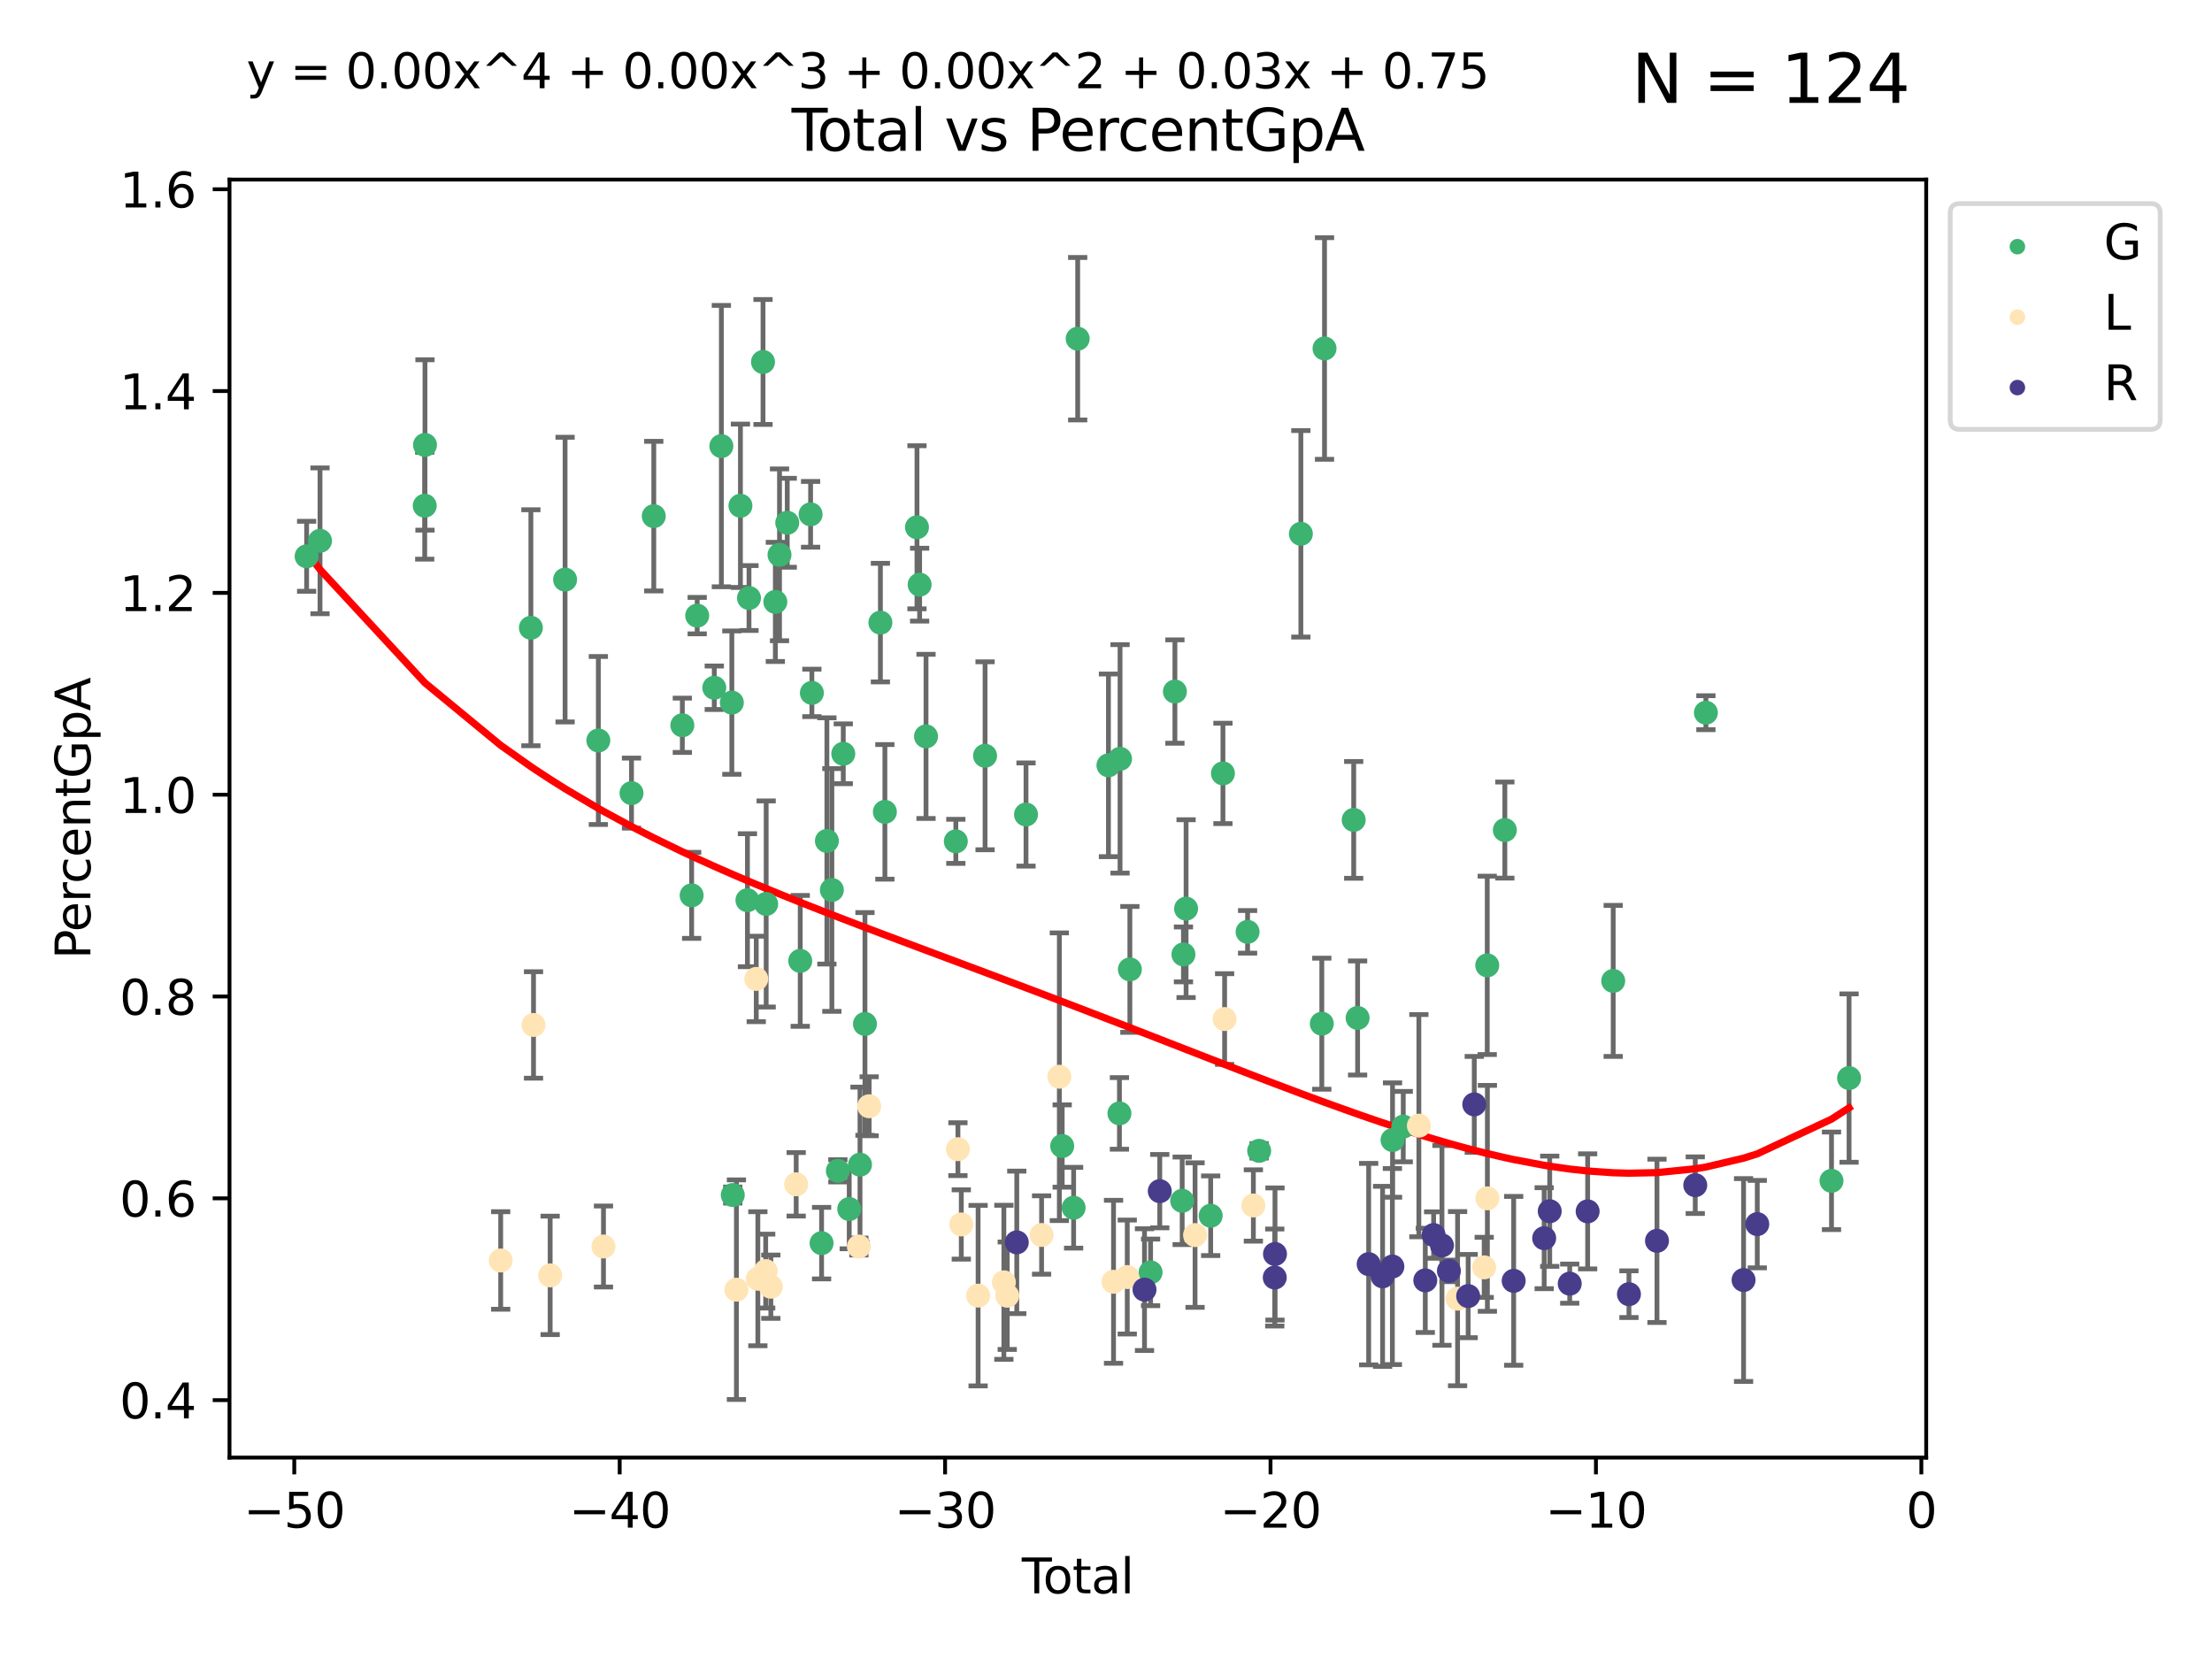<?xml version="1.0" encoding="utf-8" standalone="no"?>
<!DOCTYPE svg PUBLIC "-//W3C//DTD SVG 1.1//EN"
  "http://www.w3.org/Graphics/SVG/1.1/DTD/svg11.dtd">
<svg xmlns:xlink="http://www.w3.org/1999/xlink" width="460.8pt" height="345.6pt" viewBox="0 0 460.8 345.6" xmlns="http://www.w3.org/2000/svg" version="1.1">
 <defs>
  <style type="text/css">*{stroke-linejoin: round; stroke-linecap: butt}</style>
 </defs>
 <g id="figure_1">
  <g id="patch_1">
   <path d="M 0 345.6 
L 460.8 345.6 
L 460.8 0 
L 0 0 
z
" style="fill: #ffffff"/>
  </g>
  <g id="axes_1">
   <g id="patch_2">
    <path d="M 47.81 303.64 
L 401.26 303.64 
L 401.26 37.411 
L 47.81 37.411 
z
" style="fill: #ffffff"/>
   </g>
   <g id="PathCollection_1">
    <defs>
     <path id="m5bfe1a94d2" d="M 0 1.118 
C 0.297 1.118 0.581 1 0.791 0.791 
C 1 0.581 1.118 0.297 1.118 0 
C 1.118 -0.297 1 -0.581 0.791 -0.791 
C 0.581 -1 0.297 -1.118 0 -1.118 
C -0.297 -1.118 -0.581 -1 -0.791 -0.791 
C -1 -0.581 -1.118 -0.297 -1.118 0 
C -1.118 0.297 -1 0.581 -0.791 0.791 
C -0.581 1 -0.297 1.118 0 1.118 
z
" style="stroke: #3cb371"/>
    </defs>
    <g clip-path="url(#p8a530436ee)">
     <use xlink:href="#m5bfe1a94d2" x="63.876" y="115.886" style="fill: #3cb371; stroke: #3cb371"/>
     <use xlink:href="#m5bfe1a94d2" x="66.665" y="112.659" style="fill: #3cb371; stroke: #3cb371"/>
     <use xlink:href="#m5bfe1a94d2" x="88.478" y="105.35" style="fill: #3cb371; stroke: #3cb371"/>
     <use xlink:href="#m5bfe1a94d2" x="88.531" y="92.69" style="fill: #3cb371; stroke: #3cb371"/>
     <use xlink:href="#m5bfe1a94d2" x="110.593" y="130.774" style="fill: #3cb371; stroke: #3cb371"/>
     <use xlink:href="#m5bfe1a94d2" x="117.718" y="120.742" style="fill: #3cb371; stroke: #3cb371"/>
     <use xlink:href="#m5bfe1a94d2" x="124.646" y="154.255" style="fill: #3cb371; stroke: #3cb371"/>
     <use xlink:href="#m5bfe1a94d2" x="131.553" y="165.224" style="fill: #3cb371; stroke: #3cb371"/>
     <use xlink:href="#m5bfe1a94d2" x="136.193" y="107.52" style="fill: #3cb371; stroke: #3cb371"/>
     <use xlink:href="#m5bfe1a94d2" x="142.142" y="151.087" style="fill: #3cb371; stroke: #3cb371"/>
     <use xlink:href="#m5bfe1a94d2" x="144.083" y="186.519" style="fill: #3cb371; stroke: #3cb371"/>
     <use xlink:href="#m5bfe1a94d2" x="145.239" y="128.246" style="fill: #3cb371; stroke: #3cb371"/>
     <use xlink:href="#m5bfe1a94d2" x="148.797" y="143.271" style="fill: #3cb371; stroke: #3cb371"/>
     <use xlink:href="#m5bfe1a94d2" x="150.273" y="92.931" style="fill: #3cb371; stroke: #3cb371"/>
     <use xlink:href="#m5bfe1a94d2" x="152.455" y="146.37" style="fill: #3cb371; stroke: #3cb371"/>
     <use xlink:href="#m5bfe1a94d2" x="152.65" y="248.946" style="fill: #3cb371; stroke: #3cb371"/>
     <use xlink:href="#m5bfe1a94d2" x="154.246" y="105.359" style="fill: #3cb371; stroke: #3cb371"/>
     <use xlink:href="#m5bfe1a94d2" x="155.705" y="187.53" style="fill: #3cb371; stroke: #3cb371"/>
     <use xlink:href="#m5bfe1a94d2" x="156.029" y="124.579" style="fill: #3cb371; stroke: #3cb371"/>
     <use xlink:href="#m5bfe1a94d2" x="158.95" y="75.405" style="fill: #3cb371; stroke: #3cb371"/>
     <use xlink:href="#m5bfe1a94d2" x="159.607" y="188.314" style="fill: #3cb371; stroke: #3cb371"/>
     <use xlink:href="#m5bfe1a94d2" x="161.518" y="125.387" style="fill: #3cb371; stroke: #3cb371"/>
     <use xlink:href="#m5bfe1a94d2" x="162.387" y="115.581" style="fill: #3cb371; stroke: #3cb371"/>
     <use xlink:href="#m5bfe1a94d2" x="163.998" y="108.903" style="fill: #3cb371; stroke: #3cb371"/>
     <use xlink:href="#m5bfe1a94d2" x="166.702" y="200.167" style="fill: #3cb371; stroke: #3cb371"/>
     <use xlink:href="#m5bfe1a94d2" x="168.862" y="107.141" style="fill: #3cb371; stroke: #3cb371"/>
     <use xlink:href="#m5bfe1a94d2" x="169.128" y="144.342" style="fill: #3cb371; stroke: #3cb371"/>
     <use xlink:href="#m5bfe1a94d2" x="171.151" y="258.971" style="fill: #3cb371; stroke: #3cb371"/>
     <use xlink:href="#m5bfe1a94d2" x="172.257" y="175.179" style="fill: #3cb371; stroke: #3cb371"/>
     <use xlink:href="#m5bfe1a94d2" x="173.292" y="185.396" style="fill: #3cb371; stroke: #3cb371"/>
     <use xlink:href="#m5bfe1a94d2" x="174.543" y="243.905" style="fill: #3cb371; stroke: #3cb371"/>
     <use xlink:href="#m5bfe1a94d2" x="175.67" y="157.026" style="fill: #3cb371; stroke: #3cb371"/>
     <use xlink:href="#m5bfe1a94d2" x="176.911" y="251.869" style="fill: #3cb371; stroke: #3cb371"/>
     <use xlink:href="#m5bfe1a94d2" x="179.153" y="242.62" style="fill: #3cb371; stroke: #3cb371"/>
     <use xlink:href="#m5bfe1a94d2" x="180.187" y="213.307" style="fill: #3cb371; stroke: #3cb371"/>
     <use xlink:href="#m5bfe1a94d2" x="183.404" y="129.706" style="fill: #3cb371; stroke: #3cb371"/>
     <use xlink:href="#m5bfe1a94d2" x="184.337" y="169.125" style="fill: #3cb371; stroke: #3cb371"/>
     <use xlink:href="#m5bfe1a94d2" x="191.023" y="109.84" style="fill: #3cb371; stroke: #3cb371"/>
     <use xlink:href="#m5bfe1a94d2" x="191.575" y="121.794" style="fill: #3cb371; stroke: #3cb371"/>
     <use xlink:href="#m5bfe1a94d2" x="192.907" y="153.405" style="fill: #3cb371; stroke: #3cb371"/>
     <use xlink:href="#m5bfe1a94d2" x="199.116" y="175.267" style="fill: #3cb371; stroke: #3cb371"/>
     <use xlink:href="#m5bfe1a94d2" x="205.207" y="157.444" style="fill: #3cb371; stroke: #3cb371"/>
     <use xlink:href="#m5bfe1a94d2" x="213.738" y="169.679" style="fill: #3cb371; stroke: #3cb371"/>
     <use xlink:href="#m5bfe1a94d2" x="221.274" y="238.737" style="fill: #3cb371; stroke: #3cb371"/>
     <use xlink:href="#m5bfe1a94d2" x="223.654" y="251.595" style="fill: #3cb371; stroke: #3cb371"/>
     <use xlink:href="#m5bfe1a94d2" x="224.502" y="70.561" style="fill: #3cb371; stroke: #3cb371"/>
     <use xlink:href="#m5bfe1a94d2" x="230.909" y="159.433" style="fill: #3cb371; stroke: #3cb371"/>
     <use xlink:href="#m5bfe1a94d2" x="233.198" y="231.939" style="fill: #3cb371; stroke: #3cb371"/>
     <use xlink:href="#m5bfe1a94d2" x="233.326" y="158.083" style="fill: #3cb371; stroke: #3cb371"/>
     <use xlink:href="#m5bfe1a94d2" x="235.374" y="201.945" style="fill: #3cb371; stroke: #3cb371"/>
     <use xlink:href="#m5bfe1a94d2" x="239.687" y="265.059" style="fill: #3cb371; stroke: #3cb371"/>
     <use xlink:href="#m5bfe1a94d2" x="244.755" y="144.061" style="fill: #3cb371; stroke: #3cb371"/>
     <use xlink:href="#m5bfe1a94d2" x="246.27" y="250.147" style="fill: #3cb371; stroke: #3cb371"/>
     <use xlink:href="#m5bfe1a94d2" x="246.534" y="198.824" style="fill: #3cb371; stroke: #3cb371"/>
     <use xlink:href="#m5bfe1a94d2" x="247.082" y="189.288" style="fill: #3cb371; stroke: #3cb371"/>
     <use xlink:href="#m5bfe1a94d2" x="252.207" y="253.259" style="fill: #3cb371; stroke: #3cb371"/>
     <use xlink:href="#m5bfe1a94d2" x="254.76" y="161.111" style="fill: #3cb371; stroke: #3cb371"/>
     <use xlink:href="#m5bfe1a94d2" x="259.895" y="194.122" style="fill: #3cb371; stroke: #3cb371"/>
     <use xlink:href="#m5bfe1a94d2" x="262.303" y="239.741" style="fill: #3cb371; stroke: #3cb371"/>
     <use xlink:href="#m5bfe1a94d2" x="270.994" y="111.202" style="fill: #3cb371; stroke: #3cb371"/>
     <use xlink:href="#m5bfe1a94d2" x="275.356" y="213.255" style="fill: #3cb371; stroke: #3cb371"/>
     <use xlink:href="#m5bfe1a94d2" x="275.922" y="72.595" style="fill: #3cb371; stroke: #3cb371"/>
     <use xlink:href="#m5bfe1a94d2" x="282" y="170.797" style="fill: #3cb371; stroke: #3cb371"/>
     <use xlink:href="#m5bfe1a94d2" x="282.815" y="212.06" style="fill: #3cb371; stroke: #3cb371"/>
     <use xlink:href="#m5bfe1a94d2" x="290.091" y="237.493" style="fill: #3cb371; stroke: #3cb371"/>
     <use xlink:href="#m5bfe1a94d2" x="292.325" y="234.694" style="fill: #3cb371; stroke: #3cb371"/>
     <use xlink:href="#m5bfe1a94d2" x="309.82" y="201.103" style="fill: #3cb371; stroke: #3cb371"/>
     <use xlink:href="#m5bfe1a94d2" x="313.487" y="172.917" style="fill: #3cb371; stroke: #3cb371"/>
     <use xlink:href="#m5bfe1a94d2" x="336.06" y="204.34" style="fill: #3cb371; stroke: #3cb371"/>
     <use xlink:href="#m5bfe1a94d2" x="355.369" y="148.464" style="fill: #3cb371; stroke: #3cb371"/>
     <use xlink:href="#m5bfe1a94d2" x="381.535" y="245.988" style="fill: #3cb371; stroke: #3cb371"/>
     <use xlink:href="#m5bfe1a94d2" x="385.194" y="224.582" style="fill: #3cb371; stroke: #3cb371"/>
    </g>
   </g>
   <g id="PathCollection_2">
    <defs>
     <path id="ma682b1480b" d="M 0 1.118 
C 0.297 1.118 0.581 1 0.791 0.791 
C 1 0.581 1.118 0.297 1.118 0 
C 1.118 -0.297 1 -0.581 0.791 -0.791 
C 0.581 -1 0.297 -1.118 0 -1.118 
C -0.297 -1.118 -0.581 -1 -0.791 -0.791 
C -1 -0.581 -1.118 -0.297 -1.118 0 
C -1.118 0.297 -1 0.581 -0.791 0.791 
C -0.581 1 -0.297 1.118 0 1.118 
z
" style="stroke: #ffe4b5"/>
    </defs>
    <g clip-path="url(#p8a530436ee)">
     <use xlink:href="#ma682b1480b" x="104.304" y="262.58" style="fill: #ffe4b5; stroke: #ffe4b5"/>
     <use xlink:href="#ma682b1480b" x="111.141" y="213.518" style="fill: #ffe4b5; stroke: #ffe4b5"/>
     <use xlink:href="#ma682b1480b" x="114.609" y="265.684" style="fill: #ffe4b5; stroke: #ffe4b5"/>
     <use xlink:href="#ma682b1480b" x="125.716" y="259.668" style="fill: #ffe4b5; stroke: #ffe4b5"/>
     <use xlink:href="#ma682b1480b" x="153.41" y="268.666" style="fill: #ffe4b5; stroke: #ffe4b5"/>
     <use xlink:href="#ma682b1480b" x="157.542" y="203.929" style="fill: #ffe4b5; stroke: #ffe4b5"/>
     <use xlink:href="#ma682b1480b" x="157.875" y="266.384" style="fill: #ffe4b5; stroke: #ffe4b5"/>
     <use xlink:href="#ma682b1480b" x="159.508" y="264.793" style="fill: #ffe4b5; stroke: #ffe4b5"/>
     <use xlink:href="#ma682b1480b" x="160.581" y="268.045" style="fill: #ffe4b5; stroke: #ffe4b5"/>
     <use xlink:href="#ma682b1480b" x="165.86" y="246.712" style="fill: #ffe4b5; stroke: #ffe4b5"/>
     <use xlink:href="#ma682b1480b" x="178.92" y="259.679" style="fill: #ffe4b5; stroke: #ffe4b5"/>
     <use xlink:href="#ma682b1480b" x="181.061" y="230.454" style="fill: #ffe4b5; stroke: #ffe4b5"/>
     <use xlink:href="#ma682b1480b" x="199.552" y="239.395" style="fill: #ffe4b5; stroke: #ffe4b5"/>
     <use xlink:href="#ma682b1480b" x="200.255" y="255.079" style="fill: #ffe4b5; stroke: #ffe4b5"/>
     <use xlink:href="#ma682b1480b" x="203.758" y="269.901" style="fill: #ffe4b5; stroke: #ffe4b5"/>
     <use xlink:href="#ma682b1480b" x="209.125" y="267.127" style="fill: #ffe4b5; stroke: #ffe4b5"/>
     <use xlink:href="#ma682b1480b" x="209.828" y="269.92" style="fill: #ffe4b5; stroke: #ffe4b5"/>
     <use xlink:href="#ma682b1480b" x="216.982" y="257.269" style="fill: #ffe4b5; stroke: #ffe4b5"/>
     <use xlink:href="#ma682b1480b" x="220.682" y="224.305" style="fill: #ffe4b5; stroke: #ffe4b5"/>
     <use xlink:href="#ma682b1480b" x="231.969" y="267.017" style="fill: #ffe4b5; stroke: #ffe4b5"/>
     <use xlink:href="#ma682b1480b" x="234.829" y="266.031" style="fill: #ffe4b5; stroke: #ffe4b5"/>
     <use xlink:href="#ma682b1480b" x="248.953" y="257.29" style="fill: #ffe4b5; stroke: #ffe4b5"/>
     <use xlink:href="#ma682b1480b" x="255.109" y="212.284" style="fill: #ffe4b5; stroke: #ffe4b5"/>
     <use xlink:href="#ma682b1480b" x="261.101" y="251.119" style="fill: #ffe4b5; stroke: #ffe4b5"/>
     <use xlink:href="#ma682b1480b" x="295.579" y="234.494" style="fill: #ffe4b5; stroke: #ffe4b5"/>
     <use xlink:href="#ma682b1480b" x="303.641" y="270.534" style="fill: #ffe4b5; stroke: #ffe4b5"/>
     <use xlink:href="#ma682b1480b" x="309.183" y="264.012" style="fill: #ffe4b5; stroke: #ffe4b5"/>
     <use xlink:href="#ma682b1480b" x="309.85" y="249.637" style="fill: #ffe4b5; stroke: #ffe4b5"/>
    </g>
   </g>
   <g id="PathCollection_3">
    <defs>
     <path id="mfcbb176ec5" d="M 0 1.118 
C 0.297 1.118 0.581 1 0.791 0.791 
C 1 0.581 1.118 0.297 1.118 0 
C 1.118 -0.297 1 -0.581 0.791 -0.791 
C 0.581 -1 0.297 -1.118 0 -1.118 
C -0.297 -1.118 -0.581 -1 -0.791 -0.791 
C -1 -0.581 -1.118 -0.297 -1.118 0 
C -1.118 0.297 -1 0.581 -0.791 0.791 
C -0.581 1 -0.297 1.118 0 1.118 
z
" style="stroke: #483d8b"/>
    </defs>
    <g clip-path="url(#p8a530436ee)">
     <use xlink:href="#mfcbb176ec5" x="211.814" y="258.804" style="fill: #483d8b; stroke: #483d8b"/>
     <use xlink:href="#mfcbb176ec5" x="238.42" y="268.653" style="fill: #483d8b; stroke: #483d8b"/>
     <use xlink:href="#mfcbb176ec5" x="241.601" y="248.137" style="fill: #483d8b; stroke: #483d8b"/>
     <use xlink:href="#mfcbb176ec5" x="265.556" y="266.132" style="fill: #483d8b; stroke: #483d8b"/>
     <use xlink:href="#mfcbb176ec5" x="265.603" y="261.231" style="fill: #483d8b; stroke: #483d8b"/>
     <use xlink:href="#mfcbb176ec5" x="285.118" y="263.339" style="fill: #483d8b; stroke: #483d8b"/>
     <use xlink:href="#mfcbb176ec5" x="288.019" y="265.887" style="fill: #483d8b; stroke: #483d8b"/>
     <use xlink:href="#mfcbb176ec5" x="290.058" y="263.84" style="fill: #483d8b; stroke: #483d8b"/>
     <use xlink:href="#mfcbb176ec5" x="296.914" y="266.725" style="fill: #483d8b; stroke: #483d8b"/>
     <use xlink:href="#mfcbb176ec5" x="298.649" y="257.281" style="fill: #483d8b; stroke: #483d8b"/>
     <use xlink:href="#mfcbb176ec5" x="300.387" y="259.443" style="fill: #483d8b; stroke: #483d8b"/>
     <use xlink:href="#mfcbb176ec5" x="301.833" y="264.75" style="fill: #483d8b; stroke: #483d8b"/>
     <use xlink:href="#mfcbb176ec5" x="305.846" y="269.995" style="fill: #483d8b; stroke: #483d8b"/>
     <use xlink:href="#mfcbb176ec5" x="307.117" y="230.064" style="fill: #483d8b; stroke: #483d8b"/>
     <use xlink:href="#mfcbb176ec5" x="315.326" y="266.822" style="fill: #483d8b; stroke: #483d8b"/>
     <use xlink:href="#mfcbb176ec5" x="321.68" y="257.936" style="fill: #483d8b; stroke: #483d8b"/>
     <use xlink:href="#mfcbb176ec5" x="322.835" y="252.322" style="fill: #483d8b; stroke: #483d8b"/>
     <use xlink:href="#mfcbb176ec5" x="327.002" y="267.409" style="fill: #483d8b; stroke: #483d8b"/>
     <use xlink:href="#mfcbb176ec5" x="330.736" y="252.351" style="fill: #483d8b; stroke: #483d8b"/>
     <use xlink:href="#mfcbb176ec5" x="339.34" y="269.602" style="fill: #483d8b; stroke: #483d8b"/>
     <use xlink:href="#mfcbb176ec5" x="345.18" y="258.486" style="fill: #483d8b; stroke: #483d8b"/>
     <use xlink:href="#mfcbb176ec5" x="353.153" y="246.896" style="fill: #483d8b; stroke: #483d8b"/>
     <use xlink:href="#mfcbb176ec5" x="363.217" y="266.652" style="fill: #483d8b; stroke: #483d8b"/>
     <use xlink:href="#mfcbb176ec5" x="366.073" y="255.006" style="fill: #483d8b; stroke: #483d8b"/>
    </g>
   </g>
   <g id="matplotlib.axis_1">
    <g id="xtick_1">
     <g id="line2d_1">
      <defs>
       <path id="m319ab5c5d7" d="M 0 0 
L 0 3.5 
" style="stroke: #000000; stroke-width: 0.8"/>
      </defs>
      <g>
       <use xlink:href="#m319ab5c5d7" x="61.302" y="303.64" style="stroke: #000000; stroke-width: 0.8"/>
      </g>
     </g>
     <g id="text_1">
      <!-- −50 -->
      <g transform="translate(50.75 318.238)scale(0.1 -0.1)">
       <defs>
        <path id="DejaVuSans-2212" d="M 678 2272 
L 4684 2272 
L 4684 1741 
L 678 1741 
L 678 2272 
z
" transform="scale(0.016)"/>
        <path id="DejaVuSans-35" d="M 691 4666 
L 3169 4666 
L 3169 4134 
L 1269 4134 
L 1269 2991 
Q 1406 3038 1543 3061 
Q 1681 3084 1819 3084 
Q 2600 3084 3056 2656 
Q 3513 2228 3513 1497 
Q 3513 744 3044 326 
Q 2575 -91 1722 -91 
Q 1428 -91 1123 -41 
Q 819 9 494 109 
L 494 744 
Q 775 591 1075 516 
Q 1375 441 1709 441 
Q 2250 441 2565 725 
Q 2881 1009 2881 1497 
Q 2881 1984 2565 2268 
Q 2250 2553 1709 2553 
Q 1456 2553 1204 2497 
Q 953 2441 691 2322 
L 691 4666 
z
" transform="scale(0.016)"/>
        <path id="DejaVuSans-30" d="M 2034 4250 
Q 1547 4250 1301 3770 
Q 1056 3291 1056 2328 
Q 1056 1369 1301 889 
Q 1547 409 2034 409 
Q 2525 409 2770 889 
Q 3016 1369 3016 2328 
Q 3016 3291 2770 3770 
Q 2525 4250 2034 4250 
z
M 2034 4750 
Q 2819 4750 3233 4129 
Q 3647 3509 3647 2328 
Q 3647 1150 3233 529 
Q 2819 -91 2034 -91 
Q 1250 -91 836 529 
Q 422 1150 422 2328 
Q 422 3509 836 4129 
Q 1250 4750 2034 4750 
z
" transform="scale(0.016)"/>
       </defs>
       <use xlink:href="#DejaVuSans-2212"/>
       <use xlink:href="#DejaVuSans-35" x="83.789"/>
       <use xlink:href="#DejaVuSans-30" x="147.412"/>
      </g>
     </g>
    </g>
    <g id="xtick_2">
     <g id="line2d_2">
      <g>
       <use xlink:href="#m319ab5c5d7" x="129.092" y="303.64" style="stroke: #000000; stroke-width: 0.8"/>
      </g>
     </g>
     <g id="text_2">
      <!-- −40 -->
      <g transform="translate(118.54 318.238)scale(0.1 -0.1)">
       <defs>
        <path id="DejaVuSans-34" d="M 2419 4116 
L 825 1625 
L 2419 1625 
L 2419 4116 
z
M 2253 4666 
L 3047 4666 
L 3047 1625 
L 3713 1625 
L 3713 1100 
L 3047 1100 
L 3047 0 
L 2419 0 
L 2419 1100 
L 313 1100 
L 313 1709 
L 2253 4666 
z
" transform="scale(0.016)"/>
       </defs>
       <use xlink:href="#DejaVuSans-2212"/>
       <use xlink:href="#DejaVuSans-34" x="83.789"/>
       <use xlink:href="#DejaVuSans-30" x="147.412"/>
      </g>
     </g>
    </g>
    <g id="xtick_3">
     <g id="line2d_3">
      <g>
       <use xlink:href="#m319ab5c5d7" x="196.882" y="303.64" style="stroke: #000000; stroke-width: 0.8"/>
      </g>
     </g>
     <g id="text_3">
      <!-- −30 -->
      <g transform="translate(186.33 318.238)scale(0.1 -0.1)">
       <defs>
        <path id="DejaVuSans-33" d="M 2597 2516 
Q 3050 2419 3304 2112 
Q 3559 1806 3559 1356 
Q 3559 666 3084 287 
Q 2609 -91 1734 -91 
Q 1441 -91 1130 -33 
Q 819 25 488 141 
L 488 750 
Q 750 597 1062 519 
Q 1375 441 1716 441 
Q 2309 441 2620 675 
Q 2931 909 2931 1356 
Q 2931 1769 2642 2001 
Q 2353 2234 1838 2234 
L 1294 2234 
L 1294 2753 
L 1863 2753 
Q 2328 2753 2575 2939 
Q 2822 3125 2822 3475 
Q 2822 3834 2567 4026 
Q 2313 4219 1838 4219 
Q 1578 4219 1281 4162 
Q 984 4106 628 3988 
L 628 4550 
Q 988 4650 1302 4700 
Q 1616 4750 1894 4750 
Q 2613 4750 3031 4423 
Q 3450 4097 3450 3541 
Q 3450 3153 3228 2886 
Q 3006 2619 2597 2516 
z
" transform="scale(0.016)"/>
       </defs>
       <use xlink:href="#DejaVuSans-2212"/>
       <use xlink:href="#DejaVuSans-33" x="83.789"/>
       <use xlink:href="#DejaVuSans-30" x="147.412"/>
      </g>
     </g>
    </g>
    <g id="xtick_4">
     <g id="line2d_4">
      <g>
       <use xlink:href="#m319ab5c5d7" x="264.673" y="303.64" style="stroke: #000000; stroke-width: 0.8"/>
      </g>
     </g>
     <g id="text_4">
      <!-- −20 -->
      <g transform="translate(254.12 318.238)scale(0.1 -0.1)">
       <defs>
        <path id="DejaVuSans-32" d="M 1228 531 
L 3431 531 
L 3431 0 
L 469 0 
L 469 531 
Q 828 903 1448 1529 
Q 2069 2156 2228 2338 
Q 2531 2678 2651 2914 
Q 2772 3150 2772 3378 
Q 2772 3750 2511 3984 
Q 2250 4219 1831 4219 
Q 1534 4219 1204 4116 
Q 875 4013 500 3803 
L 500 4441 
Q 881 4594 1212 4672 
Q 1544 4750 1819 4750 
Q 2544 4750 2975 4387 
Q 3406 4025 3406 3419 
Q 3406 3131 3298 2873 
Q 3191 2616 2906 2266 
Q 2828 2175 2409 1742 
Q 1991 1309 1228 531 
z
" transform="scale(0.016)"/>
       </defs>
       <use xlink:href="#DejaVuSans-2212"/>
       <use xlink:href="#DejaVuSans-32" x="83.789"/>
       <use xlink:href="#DejaVuSans-30" x="147.412"/>
      </g>
     </g>
    </g>
    <g id="xtick_5">
     <g id="line2d_5">
      <g>
       <use xlink:href="#m319ab5c5d7" x="332.463" y="303.64" style="stroke: #000000; stroke-width: 0.8"/>
      </g>
     </g>
     <g id="text_5">
      <!-- −10 -->
      <g transform="translate(321.911 318.238)scale(0.1 -0.1)">
       <defs>
        <path id="DejaVuSans-31" d="M 794 531 
L 1825 531 
L 1825 4091 
L 703 3866 
L 703 4441 
L 1819 4666 
L 2450 4666 
L 2450 531 
L 3481 531 
L 3481 0 
L 794 0 
L 794 531 
z
" transform="scale(0.016)"/>
       </defs>
       <use xlink:href="#DejaVuSans-2212"/>
       <use xlink:href="#DejaVuSans-31" x="83.789"/>
       <use xlink:href="#DejaVuSans-30" x="147.412"/>
      </g>
     </g>
    </g>
    <g id="xtick_6">
     <g id="line2d_6">
      <g>
       <use xlink:href="#m319ab5c5d7" x="400.253" y="303.64" style="stroke: #000000; stroke-width: 0.8"/>
      </g>
     </g>
     <g id="text_6">
      <!-- 0 -->
      <g transform="translate(397.072 318.238)scale(0.1 -0.1)">
       <use xlink:href="#DejaVuSans-30"/>
      </g>
     </g>
    </g>
    <g id="text_7">
     <!-- Total -->
     <g transform="translate(212.858 331.917)scale(0.1 -0.1)">
      <defs>
       <path id="DejaVuSans-54" d="M -19 4666 
L 3928 4666 
L 3928 4134 
L 2272 4134 
L 2272 0 
L 1638 0 
L 1638 4134 
L -19 4134 
L -19 4666 
z
" transform="scale(0.016)"/>
       <path id="DejaVuSans-6f" d="M 1959 3097 
Q 1497 3097 1228 2736 
Q 959 2375 959 1747 
Q 959 1119 1226 758 
Q 1494 397 1959 397 
Q 2419 397 2687 759 
Q 2956 1122 2956 1747 
Q 2956 2369 2687 2733 
Q 2419 3097 1959 3097 
z
M 1959 3584 
Q 2709 3584 3137 3096 
Q 3566 2609 3566 1747 
Q 3566 888 3137 398 
Q 2709 -91 1959 -91 
Q 1206 -91 779 398 
Q 353 888 353 1747 
Q 353 2609 779 3096 
Q 1206 3584 1959 3584 
z
" transform="scale(0.016)"/>
       <path id="DejaVuSans-74" d="M 1172 4494 
L 1172 3500 
L 2356 3500 
L 2356 3053 
L 1172 3053 
L 1172 1153 
Q 1172 725 1289 603 
Q 1406 481 1766 481 
L 2356 481 
L 2356 0 
L 1766 0 
Q 1100 0 847 248 
Q 594 497 594 1153 
L 594 3053 
L 172 3053 
L 172 3500 
L 594 3500 
L 594 4494 
L 1172 4494 
z
" transform="scale(0.016)"/>
       <path id="DejaVuSans-61" d="M 2194 1759 
Q 1497 1759 1228 1600 
Q 959 1441 959 1056 
Q 959 750 1161 570 
Q 1363 391 1709 391 
Q 2188 391 2477 730 
Q 2766 1069 2766 1631 
L 2766 1759 
L 2194 1759 
z
M 3341 1997 
L 3341 0 
L 2766 0 
L 2766 531 
Q 2569 213 2275 61 
Q 1981 -91 1556 -91 
Q 1019 -91 701 211 
Q 384 513 384 1019 
Q 384 1609 779 1909 
Q 1175 2209 1959 2209 
L 2766 2209 
L 2766 2266 
Q 2766 2663 2505 2880 
Q 2244 3097 1772 3097 
Q 1472 3097 1187 3025 
Q 903 2953 641 2809 
L 641 3341 
Q 956 3463 1253 3523 
Q 1550 3584 1831 3584 
Q 2591 3584 2966 3190 
Q 3341 2797 3341 1997 
z
" transform="scale(0.016)"/>
       <path id="DejaVuSans-6c" d="M 603 4863 
L 1178 4863 
L 1178 0 
L 603 0 
L 603 4863 
z
" transform="scale(0.016)"/>
      </defs>
      <use xlink:href="#DejaVuSans-54"/>
      <use xlink:href="#DejaVuSans-6f" x="44.084"/>
      <use xlink:href="#DejaVuSans-74" x="105.266"/>
      <use xlink:href="#DejaVuSans-61" x="144.475"/>
      <use xlink:href="#DejaVuSans-6c" x="205.754"/>
     </g>
    </g>
   </g>
   <g id="matplotlib.axis_2">
    <g id="ytick_1">
     <g id="line2d_7">
      <defs>
       <path id="m3a1a70309a" d="M 0 0 
L -3.5 0 
" style="stroke: #000000; stroke-width: 0.8"/>
      </defs>
      <g>
       <use xlink:href="#m3a1a70309a" x="47.81" y="291.676" style="stroke: #000000; stroke-width: 0.8"/>
      </g>
     </g>
     <g id="text_8">
      <!-- 0.4 -->
      <g transform="translate(24.907 295.475)scale(0.1 -0.1)">
       <defs>
        <path id="DejaVuSans-2e" d="M 684 794 
L 1344 794 
L 1344 0 
L 684 0 
L 684 794 
z
" transform="scale(0.016)"/>
       </defs>
       <use xlink:href="#DejaVuSans-30"/>
       <use xlink:href="#DejaVuSans-2e" x="63.623"/>
       <use xlink:href="#DejaVuSans-34" x="95.41"/>
      </g>
     </g>
    </g>
    <g id="ytick_2">
     <g id="line2d_8">
      <g>
       <use xlink:href="#m3a1a70309a" x="47.81" y="249.634" style="stroke: #000000; stroke-width: 0.8"/>
      </g>
     </g>
     <g id="text_9">
      <!-- 0.6 -->
      <g transform="translate(24.907 253.433)scale(0.1 -0.1)">
       <defs>
        <path id="DejaVuSans-36" d="M 2113 2584 
Q 1688 2584 1439 2293 
Q 1191 2003 1191 1497 
Q 1191 994 1439 701 
Q 1688 409 2113 409 
Q 2538 409 2786 701 
Q 3034 994 3034 1497 
Q 3034 2003 2786 2293 
Q 2538 2584 2113 2584 
z
M 3366 4563 
L 3366 3988 
Q 3128 4100 2886 4159 
Q 2644 4219 2406 4219 
Q 1781 4219 1451 3797 
Q 1122 3375 1075 2522 
Q 1259 2794 1537 2939 
Q 1816 3084 2150 3084 
Q 2853 3084 3261 2657 
Q 3669 2231 3669 1497 
Q 3669 778 3244 343 
Q 2819 -91 2113 -91 
Q 1303 -91 875 529 
Q 447 1150 447 2328 
Q 447 3434 972 4092 
Q 1497 4750 2381 4750 
Q 2619 4750 2861 4703 
Q 3103 4656 3366 4563 
z
" transform="scale(0.016)"/>
       </defs>
       <use xlink:href="#DejaVuSans-30"/>
       <use xlink:href="#DejaVuSans-2e" x="63.623"/>
       <use xlink:href="#DejaVuSans-36" x="95.41"/>
      </g>
     </g>
    </g>
    <g id="ytick_3">
     <g id="line2d_9">
      <g>
       <use xlink:href="#m3a1a70309a" x="47.81" y="207.592" style="stroke: #000000; stroke-width: 0.8"/>
      </g>
     </g>
     <g id="text_10">
      <!-- 0.8 -->
      <g transform="translate(24.907 211.391)scale(0.1 -0.1)">
       <defs>
        <path id="DejaVuSans-38" d="M 2034 2216 
Q 1584 2216 1326 1975 
Q 1069 1734 1069 1313 
Q 1069 891 1326 650 
Q 1584 409 2034 409 
Q 2484 409 2743 651 
Q 3003 894 3003 1313 
Q 3003 1734 2745 1975 
Q 2488 2216 2034 2216 
z
M 1403 2484 
Q 997 2584 770 2862 
Q 544 3141 544 3541 
Q 544 4100 942 4425 
Q 1341 4750 2034 4750 
Q 2731 4750 3128 4425 
Q 3525 4100 3525 3541 
Q 3525 3141 3298 2862 
Q 3072 2584 2669 2484 
Q 3125 2378 3379 2068 
Q 3634 1759 3634 1313 
Q 3634 634 3220 271 
Q 2806 -91 2034 -91 
Q 1263 -91 848 271 
Q 434 634 434 1313 
Q 434 1759 690 2068 
Q 947 2378 1403 2484 
z
M 1172 3481 
Q 1172 3119 1398 2916 
Q 1625 2713 2034 2713 
Q 2441 2713 2670 2916 
Q 2900 3119 2900 3481 
Q 2900 3844 2670 4047 
Q 2441 4250 2034 4250 
Q 1625 4250 1398 4047 
Q 1172 3844 1172 3481 
z
" transform="scale(0.016)"/>
       </defs>
       <use xlink:href="#DejaVuSans-30"/>
       <use xlink:href="#DejaVuSans-2e" x="63.623"/>
       <use xlink:href="#DejaVuSans-38" x="95.41"/>
      </g>
     </g>
    </g>
    <g id="ytick_4">
     <g id="line2d_10">
      <g>
       <use xlink:href="#m3a1a70309a" x="47.81" y="165.549" style="stroke: #000000; stroke-width: 0.8"/>
      </g>
     </g>
     <g id="text_11">
      <!-- 1.0 -->
      <g transform="translate(24.907 169.348)scale(0.1 -0.1)">
       <use xlink:href="#DejaVuSans-31"/>
       <use xlink:href="#DejaVuSans-2e" x="63.623"/>
       <use xlink:href="#DejaVuSans-30" x="95.41"/>
      </g>
     </g>
    </g>
    <g id="ytick_5">
     <g id="line2d_11">
      <g>
       <use xlink:href="#m3a1a70309a" x="47.81" y="123.507" style="stroke: #000000; stroke-width: 0.8"/>
      </g>
     </g>
     <g id="text_12">
      <!-- 1.2 -->
      <g transform="translate(24.907 127.306)scale(0.1 -0.1)">
       <use xlink:href="#DejaVuSans-31"/>
       <use xlink:href="#DejaVuSans-2e" x="63.623"/>
       <use xlink:href="#DejaVuSans-32" x="95.41"/>
      </g>
     </g>
    </g>
    <g id="ytick_6">
     <g id="line2d_12">
      <g>
       <use xlink:href="#m3a1a70309a" x="47.81" y="81.465" style="stroke: #000000; stroke-width: 0.8"/>
      </g>
     </g>
     <g id="text_13">
      <!-- 1.4 -->
      <g transform="translate(24.907 85.264)scale(0.1 -0.1)">
       <use xlink:href="#DejaVuSans-31"/>
       <use xlink:href="#DejaVuSans-2e" x="63.623"/>
       <use xlink:href="#DejaVuSans-34" x="95.41"/>
      </g>
     </g>
    </g>
    <g id="ytick_7">
     <g id="line2d_13">
      <g>
       <use xlink:href="#m3a1a70309a" x="47.81" y="39.422" style="stroke: #000000; stroke-width: 0.8"/>
      </g>
     </g>
     <g id="text_14">
      <!-- 1.6 -->
      <g transform="translate(24.907 43.222)scale(0.1 -0.1)">
       <use xlink:href="#DejaVuSans-31"/>
       <use xlink:href="#DejaVuSans-2e" x="63.623"/>
       <use xlink:href="#DejaVuSans-36" x="95.41"/>
      </g>
     </g>
    </g>
    <g id="text_15">
     <!-- PercentGpA -->
     <g transform="translate(18.827 199.802)rotate(-90)scale(0.1 -0.1)">
      <defs>
       <path id="DejaVuSans-50" d="M 1259 4147 
L 1259 2394 
L 2053 2394 
Q 2494 2394 2734 2622 
Q 2975 2850 2975 3272 
Q 2975 3691 2734 3919 
Q 2494 4147 2053 4147 
L 1259 4147 
z
M 628 4666 
L 2053 4666 
Q 2838 4666 3239 4311 
Q 3641 3956 3641 3272 
Q 3641 2581 3239 2228 
Q 2838 1875 2053 1875 
L 1259 1875 
L 1259 0 
L 628 0 
L 628 4666 
z
" transform="scale(0.016)"/>
       <path id="DejaVuSans-65" d="M 3597 1894 
L 3597 1613 
L 953 1613 
Q 991 1019 1311 708 
Q 1631 397 2203 397 
Q 2534 397 2845 478 
Q 3156 559 3463 722 
L 3463 178 
Q 3153 47 2828 -22 
Q 2503 -91 2169 -91 
Q 1331 -91 842 396 
Q 353 884 353 1716 
Q 353 2575 817 3079 
Q 1281 3584 2069 3584 
Q 2775 3584 3186 3129 
Q 3597 2675 3597 1894 
z
M 3022 2063 
Q 3016 2534 2758 2815 
Q 2500 3097 2075 3097 
Q 1594 3097 1305 2825 
Q 1016 2553 972 2059 
L 3022 2063 
z
" transform="scale(0.016)"/>
       <path id="DejaVuSans-72" d="M 2631 2963 
Q 2534 3019 2420 3045 
Q 2306 3072 2169 3072 
Q 1681 3072 1420 2755 
Q 1159 2438 1159 1844 
L 1159 0 
L 581 0 
L 581 3500 
L 1159 3500 
L 1159 2956 
Q 1341 3275 1631 3429 
Q 1922 3584 2338 3584 
Q 2397 3584 2469 3576 
Q 2541 3569 2628 3553 
L 2631 2963 
z
" transform="scale(0.016)"/>
       <path id="DejaVuSans-63" d="M 3122 3366 
L 3122 2828 
Q 2878 2963 2633 3030 
Q 2388 3097 2138 3097 
Q 1578 3097 1268 2742 
Q 959 2388 959 1747 
Q 959 1106 1268 751 
Q 1578 397 2138 397 
Q 2388 397 2633 464 
Q 2878 531 3122 666 
L 3122 134 
Q 2881 22 2623 -34 
Q 2366 -91 2075 -91 
Q 1284 -91 818 406 
Q 353 903 353 1747 
Q 353 2603 823 3093 
Q 1294 3584 2113 3584 
Q 2378 3584 2631 3529 
Q 2884 3475 3122 3366 
z
" transform="scale(0.016)"/>
       <path id="DejaVuSans-6e" d="M 3513 2113 
L 3513 0 
L 2938 0 
L 2938 2094 
Q 2938 2591 2744 2837 
Q 2550 3084 2163 3084 
Q 1697 3084 1428 2787 
Q 1159 2491 1159 1978 
L 1159 0 
L 581 0 
L 581 3500 
L 1159 3500 
L 1159 2956 
Q 1366 3272 1645 3428 
Q 1925 3584 2291 3584 
Q 2894 3584 3203 3211 
Q 3513 2838 3513 2113 
z
" transform="scale(0.016)"/>
       <path id="DejaVuSans-47" d="M 3809 666 
L 3809 1919 
L 2778 1919 
L 2778 2438 
L 4434 2438 
L 4434 434 
Q 4069 175 3628 42 
Q 3188 -91 2688 -91 
Q 1594 -91 976 548 
Q 359 1188 359 2328 
Q 359 3472 976 4111 
Q 1594 4750 2688 4750 
Q 3144 4750 3555 4637 
Q 3966 4525 4313 4306 
L 4313 3634 
Q 3963 3931 3569 4081 
Q 3175 4231 2741 4231 
Q 1884 4231 1454 3753 
Q 1025 3275 1025 2328 
Q 1025 1384 1454 906 
Q 1884 428 2741 428 
Q 3075 428 3337 486 
Q 3600 544 3809 666 
z
" transform="scale(0.016)"/>
       <path id="DejaVuSans-70" d="M 1159 525 
L 1159 -1331 
L 581 -1331 
L 581 3500 
L 1159 3500 
L 1159 2969 
Q 1341 3281 1617 3432 
Q 1894 3584 2278 3584 
Q 2916 3584 3314 3078 
Q 3713 2572 3713 1747 
Q 3713 922 3314 415 
Q 2916 -91 2278 -91 
Q 1894 -91 1617 61 
Q 1341 213 1159 525 
z
M 3116 1747 
Q 3116 2381 2855 2742 
Q 2594 3103 2138 3103 
Q 1681 3103 1420 2742 
Q 1159 2381 1159 1747 
Q 1159 1113 1420 752 
Q 1681 391 2138 391 
Q 2594 391 2855 752 
Q 3116 1113 3116 1747 
z
" transform="scale(0.016)"/>
       <path id="DejaVuSans-41" d="M 2188 4044 
L 1331 1722 
L 3047 1722 
L 2188 4044 
z
M 1831 4666 
L 2547 4666 
L 4325 0 
L 3669 0 
L 3244 1197 
L 1141 1197 
L 716 0 
L 50 0 
L 1831 4666 
z
" transform="scale(0.016)"/>
      </defs>
      <use xlink:href="#DejaVuSans-50"/>
      <use xlink:href="#DejaVuSans-65" x="56.678"/>
      <use xlink:href="#DejaVuSans-72" x="118.201"/>
      <use xlink:href="#DejaVuSans-63" x="157.064"/>
      <use xlink:href="#DejaVuSans-65" x="212.045"/>
      <use xlink:href="#DejaVuSans-6e" x="273.568"/>
      <use xlink:href="#DejaVuSans-74" x="336.947"/>
      <use xlink:href="#DejaVuSans-47" x="376.156"/>
      <use xlink:href="#DejaVuSans-70" x="453.646"/>
      <use xlink:href="#DejaVuSans-41" x="517.123"/>
     </g>
    </g>
   </g>
   <g id="LineCollection_1">
    <path d="M 63.876 123.176 
L 63.876 108.595 
" clip-path="url(#p8a530436ee)" style="fill: none; stroke: #696969"/>
    <path d="M 66.665 127.847 
L 66.665 97.471 
" clip-path="url(#p8a530436ee)" style="fill: none; stroke: #696969"/>
    <path d="M 88.478 116.486 
L 88.478 94.215 
" clip-path="url(#p8a530436ee)" style="fill: none; stroke: #696969"/>
    <path d="M 88.531 110.434 
L 88.531 74.946 
" clip-path="url(#p8a530436ee)" style="fill: none; stroke: #696969"/>
    <path d="M 110.593 155.355 
L 110.593 106.193 
" clip-path="url(#p8a530436ee)" style="fill: none; stroke: #696969"/>
    <path d="M 117.718 150.393 
L 117.718 91.092 
" clip-path="url(#p8a530436ee)" style="fill: none; stroke: #696969"/>
    <path d="M 124.646 171.753 
L 124.646 136.758 
" clip-path="url(#p8a530436ee)" style="fill: none; stroke: #696969"/>
    <path d="M 131.553 172.521 
L 131.553 157.927 
" clip-path="url(#p8a530436ee)" style="fill: none; stroke: #696969"/>
    <path d="M 136.193 123.101 
L 136.193 91.939 
" clip-path="url(#p8a530436ee)" style="fill: none; stroke: #696969"/>
    <path d="M 142.142 156.744 
L 142.142 145.431 
" clip-path="url(#p8a530436ee)" style="fill: none; stroke: #696969"/>
    <path d="M 144.083 195.476 
L 144.083 177.561 
" clip-path="url(#p8a530436ee)" style="fill: none; stroke: #696969"/>
    <path d="M 145.239 132.04 
L 145.239 124.452 
" clip-path="url(#p8a530436ee)" style="fill: none; stroke: #696969"/>
    <path d="M 148.797 147.799 
L 148.797 138.742 
" clip-path="url(#p8a530436ee)" style="fill: none; stroke: #696969"/>
    <path d="M 150.273 122.238 
L 150.273 63.623 
" clip-path="url(#p8a530436ee)" style="fill: none; stroke: #696969"/>
    <path d="M 152.455 161.302 
L 152.455 131.438 
" clip-path="url(#p8a530436ee)" style="fill: none; stroke: #696969"/>
    <path d="M 152.65 250.615 
L 152.65 247.277 
" clip-path="url(#p8a530436ee)" style="fill: none; stroke: #696969"/>
    <path d="M 154.246 122.376 
L 154.246 88.342 
" clip-path="url(#p8a530436ee)" style="fill: none; stroke: #696969"/>
    <path d="M 155.705 201.382 
L 155.705 173.677 
" clip-path="url(#p8a530436ee)" style="fill: none; stroke: #696969"/>
    <path d="M 156.029 131.338 
L 156.029 117.82 
" clip-path="url(#p8a530436ee)" style="fill: none; stroke: #696969"/>
    <path d="M 158.95 88.42 
L 158.95 62.39 
" clip-path="url(#p8a530436ee)" style="fill: none; stroke: #696969"/>
    <path d="M 159.607 209.782 
L 159.607 166.845 
" clip-path="url(#p8a530436ee)" style="fill: none; stroke: #696969"/>
    <path d="M 161.518 137.797 
L 161.518 112.977 
" clip-path="url(#p8a530436ee)" style="fill: none; stroke: #696969"/>
    <path d="M 162.387 133.478 
L 162.387 97.684 
" clip-path="url(#p8a530436ee)" style="fill: none; stroke: #696969"/>
    <path d="M 163.998 118.165 
L 163.998 99.641 
" clip-path="url(#p8a530436ee)" style="fill: none; stroke: #696969"/>
    <path d="M 166.702 213.798 
L 166.702 186.535 
" clip-path="url(#p8a530436ee)" style="fill: none; stroke: #696969"/>
    <path d="M 168.862 113.989 
L 168.862 100.293 
" clip-path="url(#p8a530436ee)" style="fill: none; stroke: #696969"/>
    <path d="M 169.128 149.281 
L 169.128 139.403 
" clip-path="url(#p8a530436ee)" style="fill: none; stroke: #696969"/>
    <path d="M 171.151 266.424 
L 171.151 251.519 
" clip-path="url(#p8a530436ee)" style="fill: none; stroke: #696969"/>
    <path d="M 172.257 200.827 
L 172.257 149.531 
" clip-path="url(#p8a530436ee)" style="fill: none; stroke: #696969"/>
    <path d="M 173.292 210.681 
L 173.292 160.111 
" clip-path="url(#p8a530436ee)" style="fill: none; stroke: #696969"/>
    <path d="M 174.543 246.217 
L 174.543 241.592 
" clip-path="url(#p8a530436ee)" style="fill: none; stroke: #696969"/>
    <path d="M 175.67 163.257 
L 175.67 150.795 
" clip-path="url(#p8a530436ee)" style="fill: none; stroke: #696969"/>
    <path d="M 176.911 260.146 
L 176.911 243.593 
" clip-path="url(#p8a530436ee)" style="fill: none; stroke: #696969"/>
    <path d="M 179.153 258.772 
L 179.153 226.468 
" clip-path="url(#p8a530436ee)" style="fill: none; stroke: #696969"/>
    <path d="M 180.187 236.507 
L 180.187 190.107 
" clip-path="url(#p8a530436ee)" style="fill: none; stroke: #696969"/>
    <path d="M 183.404 142.059 
L 183.404 117.352 
" clip-path="url(#p8a530436ee)" style="fill: none; stroke: #696969"/>
    <path d="M 184.337 183.148 
L 184.337 155.102 
" clip-path="url(#p8a530436ee)" style="fill: none; stroke: #696969"/>
    <path d="M 191.023 126.829 
L 191.023 92.851 
" clip-path="url(#p8a530436ee)" style="fill: none; stroke: #696969"/>
    <path d="M 191.575 129.383 
L 191.575 114.204 
" clip-path="url(#p8a530436ee)" style="fill: none; stroke: #696969"/>
    <path d="M 192.907 170.503 
L 192.907 136.307 
" clip-path="url(#p8a530436ee)" style="fill: none; stroke: #696969"/>
    <path d="M 199.116 179.861 
L 199.116 170.673 
" clip-path="url(#p8a530436ee)" style="fill: none; stroke: #696969"/>
    <path d="M 205.207 177.023 
L 205.207 137.865 
" clip-path="url(#p8a530436ee)" style="fill: none; stroke: #696969"/>
    <path d="M 213.738 180.423 
L 213.738 158.935 
" clip-path="url(#p8a530436ee)" style="fill: none; stroke: #696969"/>
    <path d="M 221.274 247.308 
L 221.274 230.166 
" clip-path="url(#p8a530436ee)" style="fill: none; stroke: #696969"/>
    <path d="M 223.654 260.01 
L 223.654 243.181 
" clip-path="url(#p8a530436ee)" style="fill: none; stroke: #696969"/>
    <path d="M 224.502 87.483 
L 224.502 53.638 
" clip-path="url(#p8a530436ee)" style="fill: none; stroke: #696969"/>
    <path d="M 230.909 178.458 
L 230.909 140.408 
" clip-path="url(#p8a530436ee)" style="fill: none; stroke: #696969"/>
    <path d="M 233.198 239.397 
L 233.198 224.48 
" clip-path="url(#p8a530436ee)" style="fill: none; stroke: #696969"/>
    <path d="M 233.326 181.877 
L 233.326 134.289 
" clip-path="url(#p8a530436ee)" style="fill: none; stroke: #696969"/>
    <path d="M 235.374 215.051 
L 235.374 188.838 
" clip-path="url(#p8a530436ee)" style="fill: none; stroke: #696969"/>
    <path d="M 239.687 271.997 
L 239.687 258.121 
" clip-path="url(#p8a530436ee)" style="fill: none; stroke: #696969"/>
    <path d="M 244.755 154.828 
L 244.755 133.294 
" clip-path="url(#p8a530436ee)" style="fill: none; stroke: #696969"/>
    <path d="M 246.27 259.264 
L 246.27 241.029 
" clip-path="url(#p8a530436ee)" style="fill: none; stroke: #696969"/>
    <path d="M 246.534 204.541 
L 246.534 193.106 
" clip-path="url(#p8a530436ee)" style="fill: none; stroke: #696969"/>
    <path d="M 247.082 207.809 
L 247.082 170.768 
" clip-path="url(#p8a530436ee)" style="fill: none; stroke: #696969"/>
    <path d="M 252.207 261.552 
L 252.207 244.966 
" clip-path="url(#p8a530436ee)" style="fill: none; stroke: #696969"/>
    <path d="M 254.76 171.568 
L 254.76 150.654 
" clip-path="url(#p8a530436ee)" style="fill: none; stroke: #696969"/>
    <path d="M 259.895 198.559 
L 259.895 189.686 
" clip-path="url(#p8a530436ee)" style="fill: none; stroke: #696969"/>
    <path d="M 262.303 241.246 
L 262.303 238.237 
" clip-path="url(#p8a530436ee)" style="fill: none; stroke: #696969"/>
    <path d="M 270.994 132.709 
L 270.994 89.695 
" clip-path="url(#p8a530436ee)" style="fill: none; stroke: #696969"/>
    <path d="M 275.356 226.901 
L 275.356 199.608 
" clip-path="url(#p8a530436ee)" style="fill: none; stroke: #696969"/>
    <path d="M 275.922 95.677 
L 275.922 49.513 
" clip-path="url(#p8a530436ee)" style="fill: none; stroke: #696969"/>
    <path d="M 282 182.963 
L 282 158.631 
" clip-path="url(#p8a530436ee)" style="fill: none; stroke: #696969"/>
    <path d="M 282.815 223.939 
L 282.815 200.182 
" clip-path="url(#p8a530436ee)" style="fill: none; stroke: #696969"/>
    <path d="M 290.091 249.401 
L 290.091 225.585 
" clip-path="url(#p8a530436ee)" style="fill: none; stroke: #696969"/>
    <path d="M 292.325 242.031 
L 292.325 227.358 
" clip-path="url(#p8a530436ee)" style="fill: none; stroke: #696969"/>
    <path d="M 309.82 219.683 
L 309.82 182.523 
" clip-path="url(#p8a530436ee)" style="fill: none; stroke: #696969"/>
    <path d="M 313.487 182.923 
L 313.487 162.911 
" clip-path="url(#p8a530436ee)" style="fill: none; stroke: #696969"/>
    <path d="M 336.06 220.07 
L 336.06 188.609 
" clip-path="url(#p8a530436ee)" style="fill: none; stroke: #696969"/>
    <path d="M 355.369 152.001 
L 355.369 144.927 
" clip-path="url(#p8a530436ee)" style="fill: none; stroke: #696969"/>
    <path d="M 381.535 256.148 
L 381.535 235.828 
" clip-path="url(#p8a530436ee)" style="fill: none; stroke: #696969"/>
    <path d="M 385.194 242.118 
L 385.194 207.045 
" clip-path="url(#p8a530436ee)" style="fill: none; stroke: #696969"/>
   </g>
   <g id="line2d_14">
    <defs>
     <path id="mcd8cbaa52b" d="M 2 0 
L -2 -0 
" style="stroke: #696969"/>
    </defs>
    <g clip-path="url(#p8a530436ee)">
     <use xlink:href="#mcd8cbaa52b" x="63.876" y="123.176" style="fill: #696969; stroke: #696969"/>
     <use xlink:href="#mcd8cbaa52b" x="66.665" y="127.847" style="fill: #696969; stroke: #696969"/>
     <use xlink:href="#mcd8cbaa52b" x="88.478" y="116.486" style="fill: #696969; stroke: #696969"/>
     <use xlink:href="#mcd8cbaa52b" x="88.531" y="110.434" style="fill: #696969; stroke: #696969"/>
     <use xlink:href="#mcd8cbaa52b" x="110.593" y="155.355" style="fill: #696969; stroke: #696969"/>
     <use xlink:href="#mcd8cbaa52b" x="117.718" y="150.393" style="fill: #696969; stroke: #696969"/>
     <use xlink:href="#mcd8cbaa52b" x="124.646" y="171.753" style="fill: #696969; stroke: #696969"/>
     <use xlink:href="#mcd8cbaa52b" x="131.553" y="172.521" style="fill: #696969; stroke: #696969"/>
     <use xlink:href="#mcd8cbaa52b" x="136.193" y="123.101" style="fill: #696969; stroke: #696969"/>
     <use xlink:href="#mcd8cbaa52b" x="142.142" y="156.744" style="fill: #696969; stroke: #696969"/>
     <use xlink:href="#mcd8cbaa52b" x="144.083" y="195.476" style="fill: #696969; stroke: #696969"/>
     <use xlink:href="#mcd8cbaa52b" x="145.239" y="132.04" style="fill: #696969; stroke: #696969"/>
     <use xlink:href="#mcd8cbaa52b" x="148.797" y="147.799" style="fill: #696969; stroke: #696969"/>
     <use xlink:href="#mcd8cbaa52b" x="150.273" y="122.238" style="fill: #696969; stroke: #696969"/>
     <use xlink:href="#mcd8cbaa52b" x="152.455" y="161.302" style="fill: #696969; stroke: #696969"/>
     <use xlink:href="#mcd8cbaa52b" x="152.65" y="250.615" style="fill: #696969; stroke: #696969"/>
     <use xlink:href="#mcd8cbaa52b" x="154.246" y="122.376" style="fill: #696969; stroke: #696969"/>
     <use xlink:href="#mcd8cbaa52b" x="155.705" y="201.382" style="fill: #696969; stroke: #696969"/>
     <use xlink:href="#mcd8cbaa52b" x="156.029" y="131.338" style="fill: #696969; stroke: #696969"/>
     <use xlink:href="#mcd8cbaa52b" x="158.95" y="88.42" style="fill: #696969; stroke: #696969"/>
     <use xlink:href="#mcd8cbaa52b" x="159.607" y="209.782" style="fill: #696969; stroke: #696969"/>
     <use xlink:href="#mcd8cbaa52b" x="161.518" y="137.797" style="fill: #696969; stroke: #696969"/>
     <use xlink:href="#mcd8cbaa52b" x="162.387" y="133.478" style="fill: #696969; stroke: #696969"/>
     <use xlink:href="#mcd8cbaa52b" x="163.998" y="118.165" style="fill: #696969; stroke: #696969"/>
     <use xlink:href="#mcd8cbaa52b" x="166.702" y="213.798" style="fill: #696969; stroke: #696969"/>
     <use xlink:href="#mcd8cbaa52b" x="168.862" y="113.989" style="fill: #696969; stroke: #696969"/>
     <use xlink:href="#mcd8cbaa52b" x="169.128" y="149.281" style="fill: #696969; stroke: #696969"/>
     <use xlink:href="#mcd8cbaa52b" x="171.151" y="266.424" style="fill: #696969; stroke: #696969"/>
     <use xlink:href="#mcd8cbaa52b" x="172.257" y="200.827" style="fill: #696969; stroke: #696969"/>
     <use xlink:href="#mcd8cbaa52b" x="173.292" y="210.681" style="fill: #696969; stroke: #696969"/>
     <use xlink:href="#mcd8cbaa52b" x="174.543" y="246.217" style="fill: #696969; stroke: #696969"/>
     <use xlink:href="#mcd8cbaa52b" x="175.67" y="163.257" style="fill: #696969; stroke: #696969"/>
     <use xlink:href="#mcd8cbaa52b" x="176.911" y="260.146" style="fill: #696969; stroke: #696969"/>
     <use xlink:href="#mcd8cbaa52b" x="179.153" y="258.772" style="fill: #696969; stroke: #696969"/>
     <use xlink:href="#mcd8cbaa52b" x="180.187" y="236.507" style="fill: #696969; stroke: #696969"/>
     <use xlink:href="#mcd8cbaa52b" x="183.404" y="142.059" style="fill: #696969; stroke: #696969"/>
     <use xlink:href="#mcd8cbaa52b" x="184.337" y="183.148" style="fill: #696969; stroke: #696969"/>
     <use xlink:href="#mcd8cbaa52b" x="191.023" y="126.829" style="fill: #696969; stroke: #696969"/>
     <use xlink:href="#mcd8cbaa52b" x="191.575" y="129.383" style="fill: #696969; stroke: #696969"/>
     <use xlink:href="#mcd8cbaa52b" x="192.907" y="170.503" style="fill: #696969; stroke: #696969"/>
     <use xlink:href="#mcd8cbaa52b" x="199.116" y="179.861" style="fill: #696969; stroke: #696969"/>
     <use xlink:href="#mcd8cbaa52b" x="205.207" y="177.023" style="fill: #696969; stroke: #696969"/>
     <use xlink:href="#mcd8cbaa52b" x="213.738" y="180.423" style="fill: #696969; stroke: #696969"/>
     <use xlink:href="#mcd8cbaa52b" x="221.274" y="247.308" style="fill: #696969; stroke: #696969"/>
     <use xlink:href="#mcd8cbaa52b" x="223.654" y="260.01" style="fill: #696969; stroke: #696969"/>
     <use xlink:href="#mcd8cbaa52b" x="224.502" y="87.483" style="fill: #696969; stroke: #696969"/>
     <use xlink:href="#mcd8cbaa52b" x="230.909" y="178.458" style="fill: #696969; stroke: #696969"/>
     <use xlink:href="#mcd8cbaa52b" x="233.198" y="239.397" style="fill: #696969; stroke: #696969"/>
     <use xlink:href="#mcd8cbaa52b" x="233.326" y="181.877" style="fill: #696969; stroke: #696969"/>
     <use xlink:href="#mcd8cbaa52b" x="235.374" y="215.051" style="fill: #696969; stroke: #696969"/>
     <use xlink:href="#mcd8cbaa52b" x="239.687" y="271.997" style="fill: #696969; stroke: #696969"/>
     <use xlink:href="#mcd8cbaa52b" x="244.755" y="154.828" style="fill: #696969; stroke: #696969"/>
     <use xlink:href="#mcd8cbaa52b" x="246.27" y="259.264" style="fill: #696969; stroke: #696969"/>
     <use xlink:href="#mcd8cbaa52b" x="246.534" y="204.541" style="fill: #696969; stroke: #696969"/>
     <use xlink:href="#mcd8cbaa52b" x="247.082" y="207.809" style="fill: #696969; stroke: #696969"/>
     <use xlink:href="#mcd8cbaa52b" x="252.207" y="261.552" style="fill: #696969; stroke: #696969"/>
     <use xlink:href="#mcd8cbaa52b" x="254.76" y="171.568" style="fill: #696969; stroke: #696969"/>
     <use xlink:href="#mcd8cbaa52b" x="259.895" y="198.559" style="fill: #696969; stroke: #696969"/>
     <use xlink:href="#mcd8cbaa52b" x="262.303" y="241.246" style="fill: #696969; stroke: #696969"/>
     <use xlink:href="#mcd8cbaa52b" x="270.994" y="132.709" style="fill: #696969; stroke: #696969"/>
     <use xlink:href="#mcd8cbaa52b" x="275.356" y="226.901" style="fill: #696969; stroke: #696969"/>
     <use xlink:href="#mcd8cbaa52b" x="275.922" y="95.677" style="fill: #696969; stroke: #696969"/>
     <use xlink:href="#mcd8cbaa52b" x="282" y="182.963" style="fill: #696969; stroke: #696969"/>
     <use xlink:href="#mcd8cbaa52b" x="282.815" y="223.939" style="fill: #696969; stroke: #696969"/>
     <use xlink:href="#mcd8cbaa52b" x="290.091" y="249.401" style="fill: #696969; stroke: #696969"/>
     <use xlink:href="#mcd8cbaa52b" x="292.325" y="242.031" style="fill: #696969; stroke: #696969"/>
     <use xlink:href="#mcd8cbaa52b" x="309.82" y="219.683" style="fill: #696969; stroke: #696969"/>
     <use xlink:href="#mcd8cbaa52b" x="313.487" y="182.923" style="fill: #696969; stroke: #696969"/>
     <use xlink:href="#mcd8cbaa52b" x="336.06" y="220.07" style="fill: #696969; stroke: #696969"/>
     <use xlink:href="#mcd8cbaa52b" x="355.369" y="152.001" style="fill: #696969; stroke: #696969"/>
     <use xlink:href="#mcd8cbaa52b" x="381.535" y="256.148" style="fill: #696969; stroke: #696969"/>
     <use xlink:href="#mcd8cbaa52b" x="385.194" y="242.118" style="fill: #696969; stroke: #696969"/>
    </g>
   </g>
   <g id="line2d_15">
    <g clip-path="url(#p8a530436ee)">
     <use xlink:href="#mcd8cbaa52b" x="63.876" y="108.595" style="fill: #696969; stroke: #696969"/>
     <use xlink:href="#mcd8cbaa52b" x="66.665" y="97.471" style="fill: #696969; stroke: #696969"/>
     <use xlink:href="#mcd8cbaa52b" x="88.478" y="94.215" style="fill: #696969; stroke: #696969"/>
     <use xlink:href="#mcd8cbaa52b" x="88.531" y="74.946" style="fill: #696969; stroke: #696969"/>
     <use xlink:href="#mcd8cbaa52b" x="110.593" y="106.193" style="fill: #696969; stroke: #696969"/>
     <use xlink:href="#mcd8cbaa52b" x="117.718" y="91.092" style="fill: #696969; stroke: #696969"/>
     <use xlink:href="#mcd8cbaa52b" x="124.646" y="136.758" style="fill: #696969; stroke: #696969"/>
     <use xlink:href="#mcd8cbaa52b" x="131.553" y="157.927" style="fill: #696969; stroke: #696969"/>
     <use xlink:href="#mcd8cbaa52b" x="136.193" y="91.939" style="fill: #696969; stroke: #696969"/>
     <use xlink:href="#mcd8cbaa52b" x="142.142" y="145.431" style="fill: #696969; stroke: #696969"/>
     <use xlink:href="#mcd8cbaa52b" x="144.083" y="177.561" style="fill: #696969; stroke: #696969"/>
     <use xlink:href="#mcd8cbaa52b" x="145.239" y="124.452" style="fill: #696969; stroke: #696969"/>
     <use xlink:href="#mcd8cbaa52b" x="148.797" y="138.742" style="fill: #696969; stroke: #696969"/>
     <use xlink:href="#mcd8cbaa52b" x="150.273" y="63.623" style="fill: #696969; stroke: #696969"/>
     <use xlink:href="#mcd8cbaa52b" x="152.455" y="131.438" style="fill: #696969; stroke: #696969"/>
     <use xlink:href="#mcd8cbaa52b" x="152.65" y="247.277" style="fill: #696969; stroke: #696969"/>
     <use xlink:href="#mcd8cbaa52b" x="154.246" y="88.342" style="fill: #696969; stroke: #696969"/>
     <use xlink:href="#mcd8cbaa52b" x="155.705" y="173.677" style="fill: #696969; stroke: #696969"/>
     <use xlink:href="#mcd8cbaa52b" x="156.029" y="117.82" style="fill: #696969; stroke: #696969"/>
     <use xlink:href="#mcd8cbaa52b" x="158.95" y="62.39" style="fill: #696969; stroke: #696969"/>
     <use xlink:href="#mcd8cbaa52b" x="159.607" y="166.845" style="fill: #696969; stroke: #696969"/>
     <use xlink:href="#mcd8cbaa52b" x="161.518" y="112.977" style="fill: #696969; stroke: #696969"/>
     <use xlink:href="#mcd8cbaa52b" x="162.387" y="97.684" style="fill: #696969; stroke: #696969"/>
     <use xlink:href="#mcd8cbaa52b" x="163.998" y="99.641" style="fill: #696969; stroke: #696969"/>
     <use xlink:href="#mcd8cbaa52b" x="166.702" y="186.535" style="fill: #696969; stroke: #696969"/>
     <use xlink:href="#mcd8cbaa52b" x="168.862" y="100.293" style="fill: #696969; stroke: #696969"/>
     <use xlink:href="#mcd8cbaa52b" x="169.128" y="139.403" style="fill: #696969; stroke: #696969"/>
     <use xlink:href="#mcd8cbaa52b" x="171.151" y="251.519" style="fill: #696969; stroke: #696969"/>
     <use xlink:href="#mcd8cbaa52b" x="172.257" y="149.531" style="fill: #696969; stroke: #696969"/>
     <use xlink:href="#mcd8cbaa52b" x="173.292" y="160.111" style="fill: #696969; stroke: #696969"/>
     <use xlink:href="#mcd8cbaa52b" x="174.543" y="241.592" style="fill: #696969; stroke: #696969"/>
     <use xlink:href="#mcd8cbaa52b" x="175.67" y="150.795" style="fill: #696969; stroke: #696969"/>
     <use xlink:href="#mcd8cbaa52b" x="176.911" y="243.593" style="fill: #696969; stroke: #696969"/>
     <use xlink:href="#mcd8cbaa52b" x="179.153" y="226.468" style="fill: #696969; stroke: #696969"/>
     <use xlink:href="#mcd8cbaa52b" x="180.187" y="190.107" style="fill: #696969; stroke: #696969"/>
     <use xlink:href="#mcd8cbaa52b" x="183.404" y="117.352" style="fill: #696969; stroke: #696969"/>
     <use xlink:href="#mcd8cbaa52b" x="184.337" y="155.102" style="fill: #696969; stroke: #696969"/>
     <use xlink:href="#mcd8cbaa52b" x="191.023" y="92.851" style="fill: #696969; stroke: #696969"/>
     <use xlink:href="#mcd8cbaa52b" x="191.575" y="114.204" style="fill: #696969; stroke: #696969"/>
     <use xlink:href="#mcd8cbaa52b" x="192.907" y="136.307" style="fill: #696969; stroke: #696969"/>
     <use xlink:href="#mcd8cbaa52b" x="199.116" y="170.673" style="fill: #696969; stroke: #696969"/>
     <use xlink:href="#mcd8cbaa52b" x="205.207" y="137.865" style="fill: #696969; stroke: #696969"/>
     <use xlink:href="#mcd8cbaa52b" x="213.738" y="158.935" style="fill: #696969; stroke: #696969"/>
     <use xlink:href="#mcd8cbaa52b" x="221.274" y="230.166" style="fill: #696969; stroke: #696969"/>
     <use xlink:href="#mcd8cbaa52b" x="223.654" y="243.181" style="fill: #696969; stroke: #696969"/>
     <use xlink:href="#mcd8cbaa52b" x="224.502" y="53.638" style="fill: #696969; stroke: #696969"/>
     <use xlink:href="#mcd8cbaa52b" x="230.909" y="140.408" style="fill: #696969; stroke: #696969"/>
     <use xlink:href="#mcd8cbaa52b" x="233.198" y="224.48" style="fill: #696969; stroke: #696969"/>
     <use xlink:href="#mcd8cbaa52b" x="233.326" y="134.289" style="fill: #696969; stroke: #696969"/>
     <use xlink:href="#mcd8cbaa52b" x="235.374" y="188.838" style="fill: #696969; stroke: #696969"/>
     <use xlink:href="#mcd8cbaa52b" x="239.687" y="258.121" style="fill: #696969; stroke: #696969"/>
     <use xlink:href="#mcd8cbaa52b" x="244.755" y="133.294" style="fill: #696969; stroke: #696969"/>
     <use xlink:href="#mcd8cbaa52b" x="246.27" y="241.029" style="fill: #696969; stroke: #696969"/>
     <use xlink:href="#mcd8cbaa52b" x="246.534" y="193.106" style="fill: #696969; stroke: #696969"/>
     <use xlink:href="#mcd8cbaa52b" x="247.082" y="170.768" style="fill: #696969; stroke: #696969"/>
     <use xlink:href="#mcd8cbaa52b" x="252.207" y="244.966" style="fill: #696969; stroke: #696969"/>
     <use xlink:href="#mcd8cbaa52b" x="254.76" y="150.654" style="fill: #696969; stroke: #696969"/>
     <use xlink:href="#mcd8cbaa52b" x="259.895" y="189.686" style="fill: #696969; stroke: #696969"/>
     <use xlink:href="#mcd8cbaa52b" x="262.303" y="238.237" style="fill: #696969; stroke: #696969"/>
     <use xlink:href="#mcd8cbaa52b" x="270.994" y="89.695" style="fill: #696969; stroke: #696969"/>
     <use xlink:href="#mcd8cbaa52b" x="275.356" y="199.608" style="fill: #696969; stroke: #696969"/>
     <use xlink:href="#mcd8cbaa52b" x="275.922" y="49.513" style="fill: #696969; stroke: #696969"/>
     <use xlink:href="#mcd8cbaa52b" x="282" y="158.631" style="fill: #696969; stroke: #696969"/>
     <use xlink:href="#mcd8cbaa52b" x="282.815" y="200.182" style="fill: #696969; stroke: #696969"/>
     <use xlink:href="#mcd8cbaa52b" x="290.091" y="225.585" style="fill: #696969; stroke: #696969"/>
     <use xlink:href="#mcd8cbaa52b" x="292.325" y="227.358" style="fill: #696969; stroke: #696969"/>
     <use xlink:href="#mcd8cbaa52b" x="309.82" y="182.523" style="fill: #696969; stroke: #696969"/>
     <use xlink:href="#mcd8cbaa52b" x="313.487" y="162.911" style="fill: #696969; stroke: #696969"/>
     <use xlink:href="#mcd8cbaa52b" x="336.06" y="188.609" style="fill: #696969; stroke: #696969"/>
     <use xlink:href="#mcd8cbaa52b" x="355.369" y="144.927" style="fill: #696969; stroke: #696969"/>
     <use xlink:href="#mcd8cbaa52b" x="381.535" y="235.828" style="fill: #696969; stroke: #696969"/>
     <use xlink:href="#mcd8cbaa52b" x="385.194" y="207.045" style="fill: #696969; stroke: #696969"/>
    </g>
   </g>
   <g id="LineCollection_2">
    <path d="M 104.304 272.739 
L 104.304 252.421 
" clip-path="url(#p8a530436ee)" style="fill: none; stroke: #696969"/>
    <path d="M 111.141 224.608 
L 111.141 202.428 
" clip-path="url(#p8a530436ee)" style="fill: none; stroke: #696969"/>
    <path d="M 114.609 278.018 
L 114.609 253.349 
" clip-path="url(#p8a530436ee)" style="fill: none; stroke: #696969"/>
    <path d="M 125.716 268.107 
L 125.716 251.23 
" clip-path="url(#p8a530436ee)" style="fill: none; stroke: #696969"/>
    <path d="M 153.41 291.539 
L 153.41 245.793 
" clip-path="url(#p8a530436ee)" style="fill: none; stroke: #696969"/>
    <path d="M 157.542 212.831 
L 157.542 195.027 
" clip-path="url(#p8a530436ee)" style="fill: none; stroke: #696969"/>
    <path d="M 157.875 280.346 
L 157.875 252.423 
" clip-path="url(#p8a530436ee)" style="fill: none; stroke: #696969"/>
    <path d="M 159.508 272.486 
L 159.508 257.1 
" clip-path="url(#p8a530436ee)" style="fill: none; stroke: #696969"/>
    <path d="M 160.581 274.643 
L 160.581 261.447 
" clip-path="url(#p8a530436ee)" style="fill: none; stroke: #696969"/>
    <path d="M 165.86 253.324 
L 165.86 240.101 
" clip-path="url(#p8a530436ee)" style="fill: none; stroke: #696969"/>
    <path d="M 178.92 261.44 
L 178.92 257.917 
" clip-path="url(#p8a530436ee)" style="fill: none; stroke: #696969"/>
    <path d="M 181.061 236.599 
L 181.061 224.309 
" clip-path="url(#p8a530436ee)" style="fill: none; stroke: #696969"/>
    <path d="M 199.552 244.898 
L 199.552 233.891 
" clip-path="url(#p8a530436ee)" style="fill: none; stroke: #696969"/>
    <path d="M 200.255 262.299 
L 200.255 247.859 
" clip-path="url(#p8a530436ee)" style="fill: none; stroke: #696969"/>
    <path d="M 203.758 288.706 
L 203.758 251.096 
" clip-path="url(#p8a530436ee)" style="fill: none; stroke: #696969"/>
    <path d="M 209.125 283.172 
L 209.125 251.081 
" clip-path="url(#p8a530436ee)" style="fill: none; stroke: #696969"/>
    <path d="M 209.828 281.114 
L 209.828 258.727 
" clip-path="url(#p8a530436ee)" style="fill: none; stroke: #696969"/>
    <path d="M 216.982 265.432 
L 216.982 249.105 
" clip-path="url(#p8a530436ee)" style="fill: none; stroke: #696969"/>
    <path d="M 220.682 254.267 
L 220.682 194.343 
" clip-path="url(#p8a530436ee)" style="fill: none; stroke: #696969"/>
    <path d="M 231.969 283.992 
L 231.969 250.041 
" clip-path="url(#p8a530436ee)" style="fill: none; stroke: #696969"/>
    <path d="M 234.829 277.899 
L 234.829 254.162 
" clip-path="url(#p8a530436ee)" style="fill: none; stroke: #696969"/>
    <path d="M 248.953 272.349 
L 248.953 242.232 
" clip-path="url(#p8a530436ee)" style="fill: none; stroke: #696969"/>
    <path d="M 255.109 221.732 
L 255.109 202.836 
" clip-path="url(#p8a530436ee)" style="fill: none; stroke: #696969"/>
    <path d="M 261.101 258.552 
L 261.101 243.687 
" clip-path="url(#p8a530436ee)" style="fill: none; stroke: #696969"/>
    <path d="M 295.579 257.642 
L 295.579 211.347 
" clip-path="url(#p8a530436ee)" style="fill: none; stroke: #696969"/>
    <path d="M 303.641 288.672 
L 303.641 252.395 
" clip-path="url(#p8a530436ee)" style="fill: none; stroke: #696969"/>
    <path d="M 309.183 270.27 
L 309.183 257.754 
" clip-path="url(#p8a530436ee)" style="fill: none; stroke: #696969"/>
    <path d="M 309.85 273.171 
L 309.85 226.102 
" clip-path="url(#p8a530436ee)" style="fill: none; stroke: #696969"/>
   </g>
   <g id="line2d_16">
    <g clip-path="url(#p8a530436ee)">
     <use xlink:href="#mcd8cbaa52b" x="104.304" y="272.739" style="fill: #696969; stroke: #696969"/>
     <use xlink:href="#mcd8cbaa52b" x="111.141" y="224.608" style="fill: #696969; stroke: #696969"/>
     <use xlink:href="#mcd8cbaa52b" x="114.609" y="278.018" style="fill: #696969; stroke: #696969"/>
     <use xlink:href="#mcd8cbaa52b" x="125.716" y="268.107" style="fill: #696969; stroke: #696969"/>
     <use xlink:href="#mcd8cbaa52b" x="153.41" y="291.539" style="fill: #696969; stroke: #696969"/>
     <use xlink:href="#mcd8cbaa52b" x="157.542" y="212.831" style="fill: #696969; stroke: #696969"/>
     <use xlink:href="#mcd8cbaa52b" x="157.875" y="280.346" style="fill: #696969; stroke: #696969"/>
     <use xlink:href="#mcd8cbaa52b" x="159.508" y="272.486" style="fill: #696969; stroke: #696969"/>
     <use xlink:href="#mcd8cbaa52b" x="160.581" y="274.643" style="fill: #696969; stroke: #696969"/>
     <use xlink:href="#mcd8cbaa52b" x="165.86" y="253.324" style="fill: #696969; stroke: #696969"/>
     <use xlink:href="#mcd8cbaa52b" x="178.92" y="261.44" style="fill: #696969; stroke: #696969"/>
     <use xlink:href="#mcd8cbaa52b" x="181.061" y="236.599" style="fill: #696969; stroke: #696969"/>
     <use xlink:href="#mcd8cbaa52b" x="199.552" y="244.898" style="fill: #696969; stroke: #696969"/>
     <use xlink:href="#mcd8cbaa52b" x="200.255" y="262.299" style="fill: #696969; stroke: #696969"/>
     <use xlink:href="#mcd8cbaa52b" x="203.758" y="288.706" style="fill: #696969; stroke: #696969"/>
     <use xlink:href="#mcd8cbaa52b" x="209.125" y="283.172" style="fill: #696969; stroke: #696969"/>
     <use xlink:href="#mcd8cbaa52b" x="209.828" y="281.114" style="fill: #696969; stroke: #696969"/>
     <use xlink:href="#mcd8cbaa52b" x="216.982" y="265.432" style="fill: #696969; stroke: #696969"/>
     <use xlink:href="#mcd8cbaa52b" x="220.682" y="254.267" style="fill: #696969; stroke: #696969"/>
     <use xlink:href="#mcd8cbaa52b" x="231.969" y="283.992" style="fill: #696969; stroke: #696969"/>
     <use xlink:href="#mcd8cbaa52b" x="234.829" y="277.899" style="fill: #696969; stroke: #696969"/>
     <use xlink:href="#mcd8cbaa52b" x="248.953" y="272.349" style="fill: #696969; stroke: #696969"/>
     <use xlink:href="#mcd8cbaa52b" x="255.109" y="221.732" style="fill: #696969; stroke: #696969"/>
     <use xlink:href="#mcd8cbaa52b" x="261.101" y="258.552" style="fill: #696969; stroke: #696969"/>
     <use xlink:href="#mcd8cbaa52b" x="295.579" y="257.642" style="fill: #696969; stroke: #696969"/>
     <use xlink:href="#mcd8cbaa52b" x="303.641" y="288.672" style="fill: #696969; stroke: #696969"/>
     <use xlink:href="#mcd8cbaa52b" x="309.183" y="270.27" style="fill: #696969; stroke: #696969"/>
     <use xlink:href="#mcd8cbaa52b" x="309.85" y="273.171" style="fill: #696969; stroke: #696969"/>
    </g>
   </g>
   <g id="line2d_17">
    <g clip-path="url(#p8a530436ee)">
     <use xlink:href="#mcd8cbaa52b" x="104.304" y="252.421" style="fill: #696969; stroke: #696969"/>
     <use xlink:href="#mcd8cbaa52b" x="111.141" y="202.428" style="fill: #696969; stroke: #696969"/>
     <use xlink:href="#mcd8cbaa52b" x="114.609" y="253.349" style="fill: #696969; stroke: #696969"/>
     <use xlink:href="#mcd8cbaa52b" x="125.716" y="251.23" style="fill: #696969; stroke: #696969"/>
     <use xlink:href="#mcd8cbaa52b" x="153.41" y="245.793" style="fill: #696969; stroke: #696969"/>
     <use xlink:href="#mcd8cbaa52b" x="157.542" y="195.027" style="fill: #696969; stroke: #696969"/>
     <use xlink:href="#mcd8cbaa52b" x="157.875" y="252.423" style="fill: #696969; stroke: #696969"/>
     <use xlink:href="#mcd8cbaa52b" x="159.508" y="257.1" style="fill: #696969; stroke: #696969"/>
     <use xlink:href="#mcd8cbaa52b" x="160.581" y="261.447" style="fill: #696969; stroke: #696969"/>
     <use xlink:href="#mcd8cbaa52b" x="165.86" y="240.101" style="fill: #696969; stroke: #696969"/>
     <use xlink:href="#mcd8cbaa52b" x="178.92" y="257.917" style="fill: #696969; stroke: #696969"/>
     <use xlink:href="#mcd8cbaa52b" x="181.061" y="224.309" style="fill: #696969; stroke: #696969"/>
     <use xlink:href="#mcd8cbaa52b" x="199.552" y="233.891" style="fill: #696969; stroke: #696969"/>
     <use xlink:href="#mcd8cbaa52b" x="200.255" y="247.859" style="fill: #696969; stroke: #696969"/>
     <use xlink:href="#mcd8cbaa52b" x="203.758" y="251.096" style="fill: #696969; stroke: #696969"/>
     <use xlink:href="#mcd8cbaa52b" x="209.125" y="251.081" style="fill: #696969; stroke: #696969"/>
     <use xlink:href="#mcd8cbaa52b" x="209.828" y="258.727" style="fill: #696969; stroke: #696969"/>
     <use xlink:href="#mcd8cbaa52b" x="216.982" y="249.105" style="fill: #696969; stroke: #696969"/>
     <use xlink:href="#mcd8cbaa52b" x="220.682" y="194.343" style="fill: #696969; stroke: #696969"/>
     <use xlink:href="#mcd8cbaa52b" x="231.969" y="250.041" style="fill: #696969; stroke: #696969"/>
     <use xlink:href="#mcd8cbaa52b" x="234.829" y="254.162" style="fill: #696969; stroke: #696969"/>
     <use xlink:href="#mcd8cbaa52b" x="248.953" y="242.232" style="fill: #696969; stroke: #696969"/>
     <use xlink:href="#mcd8cbaa52b" x="255.109" y="202.836" style="fill: #696969; stroke: #696969"/>
     <use xlink:href="#mcd8cbaa52b" x="261.101" y="243.687" style="fill: #696969; stroke: #696969"/>
     <use xlink:href="#mcd8cbaa52b" x="295.579" y="211.347" style="fill: #696969; stroke: #696969"/>
     <use xlink:href="#mcd8cbaa52b" x="303.641" y="252.395" style="fill: #696969; stroke: #696969"/>
     <use xlink:href="#mcd8cbaa52b" x="309.183" y="257.754" style="fill: #696969; stroke: #696969"/>
     <use xlink:href="#mcd8cbaa52b" x="309.85" y="226.102" style="fill: #696969; stroke: #696969"/>
    </g>
   </g>
   <g id="LineCollection_3">
    <path d="M 211.814 273.644 
L 211.814 243.965 
" clip-path="url(#p8a530436ee)" style="fill: none; stroke: #696969"/>
    <path d="M 238.42 281.336 
L 238.42 255.97 
" clip-path="url(#p8a530436ee)" style="fill: none; stroke: #696969"/>
    <path d="M 241.601 255.778 
L 241.601 240.496 
" clip-path="url(#p8a530436ee)" style="fill: none; stroke: #696969"/>
    <path d="M 265.556 276.237 
L 265.556 256.028 
" clip-path="url(#p8a530436ee)" style="fill: none; stroke: #696969"/>
    <path d="M 265.603 274.994 
L 265.603 247.468 
" clip-path="url(#p8a530436ee)" style="fill: none; stroke: #696969"/>
    <path d="M 285.118 284.322 
L 285.118 242.357 
" clip-path="url(#p8a530436ee)" style="fill: none; stroke: #696969"/>
    <path d="M 288.019 284.642 
L 288.019 247.132 
" clip-path="url(#p8a530436ee)" style="fill: none; stroke: #696969"/>
    <path d="M 290.058 284.262 
L 290.058 243.417 
" clip-path="url(#p8a530436ee)" style="fill: none; stroke: #696969"/>
    <path d="M 296.914 277.58 
L 296.914 255.87 
" clip-path="url(#p8a530436ee)" style="fill: none; stroke: #696969"/>
    <path d="M 298.649 262.114 
L 298.649 252.448 
" clip-path="url(#p8a530436ee)" style="fill: none; stroke: #696969"/>
    <path d="M 300.387 280.247 
L 300.387 238.64 
" clip-path="url(#p8a530436ee)" style="fill: none; stroke: #696969"/>
    <path d="M 301.833 267.001 
L 301.833 262.499 
" clip-path="url(#p8a530436ee)" style="fill: none; stroke: #696969"/>
    <path d="M 305.846 278.669 
L 305.846 261.322 
" clip-path="url(#p8a530436ee)" style="fill: none; stroke: #696969"/>
    <path d="M 307.117 240.058 
L 307.117 220.07 
" clip-path="url(#p8a530436ee)" style="fill: none; stroke: #696969"/>
    <path d="M 315.326 284.406 
L 315.326 249.238 
" clip-path="url(#p8a530436ee)" style="fill: none; stroke: #696969"/>
    <path d="M 321.68 268.456 
L 321.68 247.417 
" clip-path="url(#p8a530436ee)" style="fill: none; stroke: #696969"/>
    <path d="M 322.835 263.806 
L 322.835 240.839 
" clip-path="url(#p8a530436ee)" style="fill: none; stroke: #696969"/>
    <path d="M 327.002 271.487 
L 327.002 263.331 
" clip-path="url(#p8a530436ee)" style="fill: none; stroke: #696969"/>
    <path d="M 330.736 264.336 
L 330.736 240.366 
" clip-path="url(#p8a530436ee)" style="fill: none; stroke: #696969"/>
    <path d="M 339.34 274.463 
L 339.34 264.742 
" clip-path="url(#p8a530436ee)" style="fill: none; stroke: #696969"/>
    <path d="M 345.18 275.498 
L 345.18 241.475 
" clip-path="url(#p8a530436ee)" style="fill: none; stroke: #696969"/>
    <path d="M 353.153 252.795 
L 353.153 240.997 
" clip-path="url(#p8a530436ee)" style="fill: none; stroke: #696969"/>
    <path d="M 363.217 287.778 
L 363.217 245.527 
" clip-path="url(#p8a530436ee)" style="fill: none; stroke: #696969"/>
    <path d="M 366.073 264.11 
L 366.073 245.902 
" clip-path="url(#p8a530436ee)" style="fill: none; stroke: #696969"/>
   </g>
   <g id="line2d_18">
    <g clip-path="url(#p8a530436ee)">
     <use xlink:href="#mcd8cbaa52b" x="211.814" y="273.644" style="fill: #696969; stroke: #696969"/>
     <use xlink:href="#mcd8cbaa52b" x="238.42" y="281.336" style="fill: #696969; stroke: #696969"/>
     <use xlink:href="#mcd8cbaa52b" x="241.601" y="255.778" style="fill: #696969; stroke: #696969"/>
     <use xlink:href="#mcd8cbaa52b" x="265.556" y="276.237" style="fill: #696969; stroke: #696969"/>
     <use xlink:href="#mcd8cbaa52b" x="265.603" y="274.994" style="fill: #696969; stroke: #696969"/>
     <use xlink:href="#mcd8cbaa52b" x="285.118" y="284.322" style="fill: #696969; stroke: #696969"/>
     <use xlink:href="#mcd8cbaa52b" x="288.019" y="284.642" style="fill: #696969; stroke: #696969"/>
     <use xlink:href="#mcd8cbaa52b" x="290.058" y="284.262" style="fill: #696969; stroke: #696969"/>
     <use xlink:href="#mcd8cbaa52b" x="296.914" y="277.58" style="fill: #696969; stroke: #696969"/>
     <use xlink:href="#mcd8cbaa52b" x="298.649" y="262.114" style="fill: #696969; stroke: #696969"/>
     <use xlink:href="#mcd8cbaa52b" x="300.387" y="280.247" style="fill: #696969; stroke: #696969"/>
     <use xlink:href="#mcd8cbaa52b" x="301.833" y="267.001" style="fill: #696969; stroke: #696969"/>
     <use xlink:href="#mcd8cbaa52b" x="305.846" y="278.669" style="fill: #696969; stroke: #696969"/>
     <use xlink:href="#mcd8cbaa52b" x="307.117" y="240.058" style="fill: #696969; stroke: #696969"/>
     <use xlink:href="#mcd8cbaa52b" x="315.326" y="284.406" style="fill: #696969; stroke: #696969"/>
     <use xlink:href="#mcd8cbaa52b" x="321.68" y="268.456" style="fill: #696969; stroke: #696969"/>
     <use xlink:href="#mcd8cbaa52b" x="322.835" y="263.806" style="fill: #696969; stroke: #696969"/>
     <use xlink:href="#mcd8cbaa52b" x="327.002" y="271.487" style="fill: #696969; stroke: #696969"/>
     <use xlink:href="#mcd8cbaa52b" x="330.736" y="264.336" style="fill: #696969; stroke: #696969"/>
     <use xlink:href="#mcd8cbaa52b" x="339.34" y="274.463" style="fill: #696969; stroke: #696969"/>
     <use xlink:href="#mcd8cbaa52b" x="345.18" y="275.498" style="fill: #696969; stroke: #696969"/>
     <use xlink:href="#mcd8cbaa52b" x="353.153" y="252.795" style="fill: #696969; stroke: #696969"/>
     <use xlink:href="#mcd8cbaa52b" x="363.217" y="287.778" style="fill: #696969; stroke: #696969"/>
     <use xlink:href="#mcd8cbaa52b" x="366.073" y="264.11" style="fill: #696969; stroke: #696969"/>
    </g>
   </g>
   <g id="line2d_19">
    <g clip-path="url(#p8a530436ee)">
     <use xlink:href="#mcd8cbaa52b" x="211.814" y="243.965" style="fill: #696969; stroke: #696969"/>
     <use xlink:href="#mcd8cbaa52b" x="238.42" y="255.97" style="fill: #696969; stroke: #696969"/>
     <use xlink:href="#mcd8cbaa52b" x="241.601" y="240.496" style="fill: #696969; stroke: #696969"/>
     <use xlink:href="#mcd8cbaa52b" x="265.556" y="256.028" style="fill: #696969; stroke: #696969"/>
     <use xlink:href="#mcd8cbaa52b" x="265.603" y="247.468" style="fill: #696969; stroke: #696969"/>
     <use xlink:href="#mcd8cbaa52b" x="285.118" y="242.357" style="fill: #696969; stroke: #696969"/>
     <use xlink:href="#mcd8cbaa52b" x="288.019" y="247.132" style="fill: #696969; stroke: #696969"/>
     <use xlink:href="#mcd8cbaa52b" x="290.058" y="243.417" style="fill: #696969; stroke: #696969"/>
     <use xlink:href="#mcd8cbaa52b" x="296.914" y="255.87" style="fill: #696969; stroke: #696969"/>
     <use xlink:href="#mcd8cbaa52b" x="298.649" y="252.448" style="fill: #696969; stroke: #696969"/>
     <use xlink:href="#mcd8cbaa52b" x="300.387" y="238.64" style="fill: #696969; stroke: #696969"/>
     <use xlink:href="#mcd8cbaa52b" x="301.833" y="262.499" style="fill: #696969; stroke: #696969"/>
     <use xlink:href="#mcd8cbaa52b" x="305.846" y="261.322" style="fill: #696969; stroke: #696969"/>
     <use xlink:href="#mcd8cbaa52b" x="307.117" y="220.07" style="fill: #696969; stroke: #696969"/>
     <use xlink:href="#mcd8cbaa52b" x="315.326" y="249.238" style="fill: #696969; stroke: #696969"/>
     <use xlink:href="#mcd8cbaa52b" x="321.68" y="247.417" style="fill: #696969; stroke: #696969"/>
     <use xlink:href="#mcd8cbaa52b" x="322.835" y="240.839" style="fill: #696969; stroke: #696969"/>
     <use xlink:href="#mcd8cbaa52b" x="327.002" y="263.331" style="fill: #696969; stroke: #696969"/>
     <use xlink:href="#mcd8cbaa52b" x="330.736" y="240.366" style="fill: #696969; stroke: #696969"/>
     <use xlink:href="#mcd8cbaa52b" x="339.34" y="264.742" style="fill: #696969; stroke: #696969"/>
     <use xlink:href="#mcd8cbaa52b" x="345.18" y="241.475" style="fill: #696969; stroke: #696969"/>
     <use xlink:href="#mcd8cbaa52b" x="353.153" y="240.997" style="fill: #696969; stroke: #696969"/>
     <use xlink:href="#mcd8cbaa52b" x="363.217" y="245.527" style="fill: #696969; stroke: #696969"/>
     <use xlink:href="#mcd8cbaa52b" x="366.073" y="245.902" style="fill: #696969; stroke: #696969"/>
    </g>
   </g>
   <g id="line2d_20">
    <path d="M 63.876 115.064 
L 66.665 118.644 
L 88.478 142.215 
L 88.531 142.263 
L 104.304 155.264 
L 110.593 159.706 
L 111.141 160.076 
L 114.609 162.355 
L 117.718 164.313 
L 124.646 168.411 
L 125.716 169.014 
L 131.553 172.175 
L 136.193 174.547 
L 142.142 177.43 
L 144.083 178.335 
L 145.239 178.867 
L 148.797 180.472 
L 150.273 181.125 
L 152.455 182.076 
L 152.65 182.16 
L 153.41 182.487 
L 154.246 182.845 
L 155.705 183.464 
L 156.029 183.601 
L 157.542 184.235 
L 157.875 184.374 
L 158.95 184.821 
L 159.508 185.051 
L 159.607 185.092 
L 160.581 185.493 
L 161.518 185.875 
L 162.387 186.229 
L 163.998 186.88 
L 165.86 187.625 
L 166.702 187.96 
L 168.862 188.814 
L 169.128 188.919 
L 171.151 189.71 
L 172.257 190.14 
L 173.292 190.542 
L 174.543 191.025 
L 175.67 191.458 
L 176.911 191.934 
L 178.92 192.701 
L 179.153 192.789 
L 180.187 193.182 
L 181.061 193.514 
L 183.404 194.4 
L 184.337 194.752 
L 191.023 197.261 
L 191.575 197.468 
L 192.907 197.966 
L 199.116 200.286 
L 199.552 200.449 
L 200.255 200.712 
L 203.758 202.023 
L 205.207 202.566 
L 209.125 204.037 
L 209.828 204.302 
L 211.814 205.051 
L 213.738 205.778 
L 216.982 207.006 
L 220.682 208.414 
L 221.274 208.64 
L 223.654 209.55 
L 224.502 209.874 
L 230.909 212.339 
L 231.969 212.748 
L 233.198 213.224 
L 233.326 213.273 
L 234.829 213.855 
L 235.374 214.066 
L 238.42 215.248 
L 239.687 215.741 
L 241.601 216.485 
L 244.755 217.713 
L 246.27 218.303 
L 246.534 218.406 
L 247.082 218.619 
L 248.953 219.348 
L 252.207 220.613 
L 254.76 221.604 
L 255.109 221.74 
L 259.895 223.589 
L 261.101 224.052 
L 262.303 224.514 
L 265.556 225.755 
L 265.603 225.773 
L 270.994 227.804 
L 275.356 229.418 
L 275.922 229.625 
L 282 231.806 
L 282.815 232.093 
L 285.118 232.893 
L 288.019 233.879 
L 290.058 234.558 
L 290.091 234.569 
L 292.325 235.297 
L 295.579 236.327 
L 296.914 236.737 
L 298.649 237.261 
L 300.387 237.772 
L 301.833 238.188 
L 303.641 238.694 
L 305.846 239.29 
L 307.117 239.622 
L 309.183 240.144 
L 309.82 240.3 
L 309.85 240.307 
L 313.487 241.154 
L 315.326 241.551 
L 321.68 242.752 
L 322.835 242.94 
L 327.002 243.531 
L 330.736 243.94 
L 336.06 244.307 
L 339.34 244.398 
L 345.18 244.279 
L 353.153 243.477 
L 355.369 243.112 
L 363.217 241.269 
L 366.073 240.372 
L 381.535 233.138 
L 385.194 230.779 
" clip-path="url(#p8a530436ee)" style="fill: none; stroke: #ff0000; stroke-width: 1.5; stroke-linecap: square"/>
   </g>
   <g id="line2d_21">
    <defs>
     <path id="me57b477aed" d="M 0 2 
C 0.53 2 1.039 1.789 1.414 1.414 
C 1.789 1.039 2 0.53 2 0 
C 2 -0.53 1.789 -1.039 1.414 -1.414 
C 1.039 -1.789 0.53 -2 0 -2 
C -0.53 -2 -1.039 -1.789 -1.414 -1.414 
C -1.789 -1.039 -2 -0.53 -2 0 
C -2 0.53 -1.789 1.039 -1.414 1.414 
C -1.039 1.789 -0.53 2 0 2 
z
" style="stroke: #3cb371"/>
    </defs>
    <g clip-path="url(#p8a530436ee)">
     <use xlink:href="#me57b477aed" x="63.876" y="115.886" style="fill: #3cb371; stroke: #3cb371"/>
     <use xlink:href="#me57b477aed" x="66.665" y="112.659" style="fill: #3cb371; stroke: #3cb371"/>
     <use xlink:href="#me57b477aed" x="88.478" y="105.35" style="fill: #3cb371; stroke: #3cb371"/>
     <use xlink:href="#me57b477aed" x="88.531" y="92.69" style="fill: #3cb371; stroke: #3cb371"/>
     <use xlink:href="#me57b477aed" x="110.593" y="130.774" style="fill: #3cb371; stroke: #3cb371"/>
     <use xlink:href="#me57b477aed" x="117.718" y="120.742" style="fill: #3cb371; stroke: #3cb371"/>
     <use xlink:href="#me57b477aed" x="124.646" y="154.255" style="fill: #3cb371; stroke: #3cb371"/>
     <use xlink:href="#me57b477aed" x="131.553" y="165.224" style="fill: #3cb371; stroke: #3cb371"/>
     <use xlink:href="#me57b477aed" x="136.193" y="107.52" style="fill: #3cb371; stroke: #3cb371"/>
     <use xlink:href="#me57b477aed" x="142.142" y="151.087" style="fill: #3cb371; stroke: #3cb371"/>
     <use xlink:href="#me57b477aed" x="144.083" y="186.519" style="fill: #3cb371; stroke: #3cb371"/>
     <use xlink:href="#me57b477aed" x="145.239" y="128.246" style="fill: #3cb371; stroke: #3cb371"/>
     <use xlink:href="#me57b477aed" x="148.797" y="143.271" style="fill: #3cb371; stroke: #3cb371"/>
     <use xlink:href="#me57b477aed" x="150.273" y="92.931" style="fill: #3cb371; stroke: #3cb371"/>
     <use xlink:href="#me57b477aed" x="152.455" y="146.37" style="fill: #3cb371; stroke: #3cb371"/>
     <use xlink:href="#me57b477aed" x="152.65" y="248.946" style="fill: #3cb371; stroke: #3cb371"/>
     <use xlink:href="#me57b477aed" x="154.246" y="105.359" style="fill: #3cb371; stroke: #3cb371"/>
     <use xlink:href="#me57b477aed" x="155.705" y="187.53" style="fill: #3cb371; stroke: #3cb371"/>
     <use xlink:href="#me57b477aed" x="156.029" y="124.579" style="fill: #3cb371; stroke: #3cb371"/>
     <use xlink:href="#me57b477aed" x="158.95" y="75.405" style="fill: #3cb371; stroke: #3cb371"/>
     <use xlink:href="#me57b477aed" x="159.607" y="188.314" style="fill: #3cb371; stroke: #3cb371"/>
     <use xlink:href="#me57b477aed" x="161.518" y="125.387" style="fill: #3cb371; stroke: #3cb371"/>
     <use xlink:href="#me57b477aed" x="162.387" y="115.581" style="fill: #3cb371; stroke: #3cb371"/>
     <use xlink:href="#me57b477aed" x="163.998" y="108.903" style="fill: #3cb371; stroke: #3cb371"/>
     <use xlink:href="#me57b477aed" x="166.702" y="200.167" style="fill: #3cb371; stroke: #3cb371"/>
     <use xlink:href="#me57b477aed" x="168.862" y="107.141" style="fill: #3cb371; stroke: #3cb371"/>
     <use xlink:href="#me57b477aed" x="169.128" y="144.342" style="fill: #3cb371; stroke: #3cb371"/>
     <use xlink:href="#me57b477aed" x="171.151" y="258.971" style="fill: #3cb371; stroke: #3cb371"/>
     <use xlink:href="#me57b477aed" x="172.257" y="175.179" style="fill: #3cb371; stroke: #3cb371"/>
     <use xlink:href="#me57b477aed" x="173.292" y="185.396" style="fill: #3cb371; stroke: #3cb371"/>
     <use xlink:href="#me57b477aed" x="174.543" y="243.905" style="fill: #3cb371; stroke: #3cb371"/>
     <use xlink:href="#me57b477aed" x="175.67" y="157.026" style="fill: #3cb371; stroke: #3cb371"/>
     <use xlink:href="#me57b477aed" x="176.911" y="251.869" style="fill: #3cb371; stroke: #3cb371"/>
     <use xlink:href="#me57b477aed" x="179.153" y="242.62" style="fill: #3cb371; stroke: #3cb371"/>
     <use xlink:href="#me57b477aed" x="180.187" y="213.307" style="fill: #3cb371; stroke: #3cb371"/>
     <use xlink:href="#me57b477aed" x="183.404" y="129.706" style="fill: #3cb371; stroke: #3cb371"/>
     <use xlink:href="#me57b477aed" x="184.337" y="169.125" style="fill: #3cb371; stroke: #3cb371"/>
     <use xlink:href="#me57b477aed" x="191.023" y="109.84" style="fill: #3cb371; stroke: #3cb371"/>
     <use xlink:href="#me57b477aed" x="191.575" y="121.794" style="fill: #3cb371; stroke: #3cb371"/>
     <use xlink:href="#me57b477aed" x="192.907" y="153.405" style="fill: #3cb371; stroke: #3cb371"/>
     <use xlink:href="#me57b477aed" x="199.116" y="175.267" style="fill: #3cb371; stroke: #3cb371"/>
     <use xlink:href="#me57b477aed" x="205.207" y="157.444" style="fill: #3cb371; stroke: #3cb371"/>
     <use xlink:href="#me57b477aed" x="213.738" y="169.679" style="fill: #3cb371; stroke: #3cb371"/>
     <use xlink:href="#me57b477aed" x="221.274" y="238.737" style="fill: #3cb371; stroke: #3cb371"/>
     <use xlink:href="#me57b477aed" x="223.654" y="251.595" style="fill: #3cb371; stroke: #3cb371"/>
     <use xlink:href="#me57b477aed" x="224.502" y="70.561" style="fill: #3cb371; stroke: #3cb371"/>
     <use xlink:href="#me57b477aed" x="230.909" y="159.433" style="fill: #3cb371; stroke: #3cb371"/>
     <use xlink:href="#me57b477aed" x="233.198" y="231.939" style="fill: #3cb371; stroke: #3cb371"/>
     <use xlink:href="#me57b477aed" x="233.326" y="158.083" style="fill: #3cb371; stroke: #3cb371"/>
     <use xlink:href="#me57b477aed" x="235.374" y="201.945" style="fill: #3cb371; stroke: #3cb371"/>
     <use xlink:href="#me57b477aed" x="239.687" y="265.059" style="fill: #3cb371; stroke: #3cb371"/>
     <use xlink:href="#me57b477aed" x="244.755" y="144.061" style="fill: #3cb371; stroke: #3cb371"/>
     <use xlink:href="#me57b477aed" x="246.27" y="250.147" style="fill: #3cb371; stroke: #3cb371"/>
     <use xlink:href="#me57b477aed" x="246.534" y="198.824" style="fill: #3cb371; stroke: #3cb371"/>
     <use xlink:href="#me57b477aed" x="247.082" y="189.288" style="fill: #3cb371; stroke: #3cb371"/>
     <use xlink:href="#me57b477aed" x="252.207" y="253.259" style="fill: #3cb371; stroke: #3cb371"/>
     <use xlink:href="#me57b477aed" x="254.76" y="161.111" style="fill: #3cb371; stroke: #3cb371"/>
     <use xlink:href="#me57b477aed" x="259.895" y="194.122" style="fill: #3cb371; stroke: #3cb371"/>
     <use xlink:href="#me57b477aed" x="262.303" y="239.741" style="fill: #3cb371; stroke: #3cb371"/>
     <use xlink:href="#me57b477aed" x="270.994" y="111.202" style="fill: #3cb371; stroke: #3cb371"/>
     <use xlink:href="#me57b477aed" x="275.356" y="213.255" style="fill: #3cb371; stroke: #3cb371"/>
     <use xlink:href="#me57b477aed" x="275.922" y="72.595" style="fill: #3cb371; stroke: #3cb371"/>
     <use xlink:href="#me57b477aed" x="282" y="170.797" style="fill: #3cb371; stroke: #3cb371"/>
     <use xlink:href="#me57b477aed" x="282.815" y="212.06" style="fill: #3cb371; stroke: #3cb371"/>
     <use xlink:href="#me57b477aed" x="290.091" y="237.493" style="fill: #3cb371; stroke: #3cb371"/>
     <use xlink:href="#me57b477aed" x="292.325" y="234.694" style="fill: #3cb371; stroke: #3cb371"/>
     <use xlink:href="#me57b477aed" x="309.82" y="201.103" style="fill: #3cb371; stroke: #3cb371"/>
     <use xlink:href="#me57b477aed" x="313.487" y="172.917" style="fill: #3cb371; stroke: #3cb371"/>
     <use xlink:href="#me57b477aed" x="336.06" y="204.34" style="fill: #3cb371; stroke: #3cb371"/>
     <use xlink:href="#me57b477aed" x="355.369" y="148.464" style="fill: #3cb371; stroke: #3cb371"/>
     <use xlink:href="#me57b477aed" x="381.535" y="245.988" style="fill: #3cb371; stroke: #3cb371"/>
     <use xlink:href="#me57b477aed" x="385.194" y="224.582" style="fill: #3cb371; stroke: #3cb371"/>
    </g>
   </g>
   <g id="line2d_22">
    <defs>
     <path id="m4140ef6556" d="M 0 2 
C 0.53 2 1.039 1.789 1.414 1.414 
C 1.789 1.039 2 0.53 2 0 
C 2 -0.53 1.789 -1.039 1.414 -1.414 
C 1.039 -1.789 0.53 -2 0 -2 
C -0.53 -2 -1.039 -1.789 -1.414 -1.414 
C -1.789 -1.039 -2 -0.53 -2 0 
C -2 0.53 -1.789 1.039 -1.414 1.414 
C -1.039 1.789 -0.53 2 0 2 
z
" style="stroke: #ffe4b5"/>
    </defs>
    <g clip-path="url(#p8a530436ee)">
     <use xlink:href="#m4140ef6556" x="104.304" y="262.58" style="fill: #ffe4b5; stroke: #ffe4b5"/>
     <use xlink:href="#m4140ef6556" x="111.141" y="213.518" style="fill: #ffe4b5; stroke: #ffe4b5"/>
     <use xlink:href="#m4140ef6556" x="114.609" y="265.684" style="fill: #ffe4b5; stroke: #ffe4b5"/>
     <use xlink:href="#m4140ef6556" x="125.716" y="259.668" style="fill: #ffe4b5; stroke: #ffe4b5"/>
     <use xlink:href="#m4140ef6556" x="153.41" y="268.666" style="fill: #ffe4b5; stroke: #ffe4b5"/>
     <use xlink:href="#m4140ef6556" x="157.542" y="203.929" style="fill: #ffe4b5; stroke: #ffe4b5"/>
     <use xlink:href="#m4140ef6556" x="157.875" y="266.384" style="fill: #ffe4b5; stroke: #ffe4b5"/>
     <use xlink:href="#m4140ef6556" x="159.508" y="264.793" style="fill: #ffe4b5; stroke: #ffe4b5"/>
     <use xlink:href="#m4140ef6556" x="160.581" y="268.045" style="fill: #ffe4b5; stroke: #ffe4b5"/>
     <use xlink:href="#m4140ef6556" x="165.86" y="246.712" style="fill: #ffe4b5; stroke: #ffe4b5"/>
     <use xlink:href="#m4140ef6556" x="178.92" y="259.679" style="fill: #ffe4b5; stroke: #ffe4b5"/>
     <use xlink:href="#m4140ef6556" x="181.061" y="230.454" style="fill: #ffe4b5; stroke: #ffe4b5"/>
     <use xlink:href="#m4140ef6556" x="199.552" y="239.395" style="fill: #ffe4b5; stroke: #ffe4b5"/>
     <use xlink:href="#m4140ef6556" x="200.255" y="255.079" style="fill: #ffe4b5; stroke: #ffe4b5"/>
     <use xlink:href="#m4140ef6556" x="203.758" y="269.901" style="fill: #ffe4b5; stroke: #ffe4b5"/>
     <use xlink:href="#m4140ef6556" x="209.125" y="267.127" style="fill: #ffe4b5; stroke: #ffe4b5"/>
     <use xlink:href="#m4140ef6556" x="209.828" y="269.92" style="fill: #ffe4b5; stroke: #ffe4b5"/>
     <use xlink:href="#m4140ef6556" x="216.982" y="257.269" style="fill: #ffe4b5; stroke: #ffe4b5"/>
     <use xlink:href="#m4140ef6556" x="220.682" y="224.305" style="fill: #ffe4b5; stroke: #ffe4b5"/>
     <use xlink:href="#m4140ef6556" x="231.969" y="267.017" style="fill: #ffe4b5; stroke: #ffe4b5"/>
     <use xlink:href="#m4140ef6556" x="234.829" y="266.031" style="fill: #ffe4b5; stroke: #ffe4b5"/>
     <use xlink:href="#m4140ef6556" x="248.953" y="257.29" style="fill: #ffe4b5; stroke: #ffe4b5"/>
     <use xlink:href="#m4140ef6556" x="255.109" y="212.284" style="fill: #ffe4b5; stroke: #ffe4b5"/>
     <use xlink:href="#m4140ef6556" x="261.101" y="251.119" style="fill: #ffe4b5; stroke: #ffe4b5"/>
     <use xlink:href="#m4140ef6556" x="295.579" y="234.494" style="fill: #ffe4b5; stroke: #ffe4b5"/>
     <use xlink:href="#m4140ef6556" x="303.641" y="270.534" style="fill: #ffe4b5; stroke: #ffe4b5"/>
     <use xlink:href="#m4140ef6556" x="309.183" y="264.012" style="fill: #ffe4b5; stroke: #ffe4b5"/>
     <use xlink:href="#m4140ef6556" x="309.85" y="249.637" style="fill: #ffe4b5; stroke: #ffe4b5"/>
    </g>
   </g>
   <g id="line2d_23">
    <defs>
     <path id="m6af0691c93" d="M 0 2 
C 0.53 2 1.039 1.789 1.414 1.414 
C 1.789 1.039 2 0.53 2 0 
C 2 -0.53 1.789 -1.039 1.414 -1.414 
C 1.039 -1.789 0.53 -2 0 -2 
C -0.53 -2 -1.039 -1.789 -1.414 -1.414 
C -1.789 -1.039 -2 -0.53 -2 0 
C -2 0.53 -1.789 1.039 -1.414 1.414 
C -1.039 1.789 -0.53 2 0 2 
z
" style="stroke: #483d8b"/>
    </defs>
    <g clip-path="url(#p8a530436ee)">
     <use xlink:href="#m6af0691c93" x="211.814" y="258.804" style="fill: #483d8b; stroke: #483d8b"/>
     <use xlink:href="#m6af0691c93" x="238.42" y="268.653" style="fill: #483d8b; stroke: #483d8b"/>
     <use xlink:href="#m6af0691c93" x="241.601" y="248.137" style="fill: #483d8b; stroke: #483d8b"/>
     <use xlink:href="#m6af0691c93" x="265.556" y="266.132" style="fill: #483d8b; stroke: #483d8b"/>
     <use xlink:href="#m6af0691c93" x="265.603" y="261.231" style="fill: #483d8b; stroke: #483d8b"/>
     <use xlink:href="#m6af0691c93" x="285.118" y="263.339" style="fill: #483d8b; stroke: #483d8b"/>
     <use xlink:href="#m6af0691c93" x="288.019" y="265.887" style="fill: #483d8b; stroke: #483d8b"/>
     <use xlink:href="#m6af0691c93" x="290.058" y="263.84" style="fill: #483d8b; stroke: #483d8b"/>
     <use xlink:href="#m6af0691c93" x="296.914" y="266.725" style="fill: #483d8b; stroke: #483d8b"/>
     <use xlink:href="#m6af0691c93" x="298.649" y="257.281" style="fill: #483d8b; stroke: #483d8b"/>
     <use xlink:href="#m6af0691c93" x="300.387" y="259.443" style="fill: #483d8b; stroke: #483d8b"/>
     <use xlink:href="#m6af0691c93" x="301.833" y="264.75" style="fill: #483d8b; stroke: #483d8b"/>
     <use xlink:href="#m6af0691c93" x="305.846" y="269.995" style="fill: #483d8b; stroke: #483d8b"/>
     <use xlink:href="#m6af0691c93" x="307.117" y="230.064" style="fill: #483d8b; stroke: #483d8b"/>
     <use xlink:href="#m6af0691c93" x="315.326" y="266.822" style="fill: #483d8b; stroke: #483d8b"/>
     <use xlink:href="#m6af0691c93" x="321.68" y="257.936" style="fill: #483d8b; stroke: #483d8b"/>
     <use xlink:href="#m6af0691c93" x="322.835" y="252.322" style="fill: #483d8b; stroke: #483d8b"/>
     <use xlink:href="#m6af0691c93" x="327.002" y="267.409" style="fill: #483d8b; stroke: #483d8b"/>
     <use xlink:href="#m6af0691c93" x="330.736" y="252.351" style="fill: #483d8b; stroke: #483d8b"/>
     <use xlink:href="#m6af0691c93" x="339.34" y="269.602" style="fill: #483d8b; stroke: #483d8b"/>
     <use xlink:href="#m6af0691c93" x="345.18" y="258.486" style="fill: #483d8b; stroke: #483d8b"/>
     <use xlink:href="#m6af0691c93" x="353.153" y="246.896" style="fill: #483d8b; stroke: #483d8b"/>
     <use xlink:href="#m6af0691c93" x="363.217" y="266.652" style="fill: #483d8b; stroke: #483d8b"/>
     <use xlink:href="#m6af0691c93" x="366.073" y="255.006" style="fill: #483d8b; stroke: #483d8b"/>
    </g>
   </g>
   <g id="patch_3">
    <path d="M 47.81 303.64 
L 47.81 37.411 
" style="fill: none; stroke: #000000; stroke-width: 0.8; stroke-linejoin: miter; stroke-linecap: square"/>
   </g>
   <g id="patch_4">
    <path d="M 401.26 303.64 
L 401.26 37.411 
" style="fill: none; stroke: #000000; stroke-width: 0.8; stroke-linejoin: miter; stroke-linecap: square"/>
   </g>
   <g id="patch_5">
    <path d="M 47.81 303.64 
L 401.26 303.64 
" style="fill: none; stroke: #000000; stroke-width: 0.8; stroke-linejoin: miter; stroke-linecap: square"/>
   </g>
   <g id="patch_6">
    <path d="M 47.81 37.411 
L 401.26 37.411 
" style="fill: none; stroke: #000000; stroke-width: 0.8; stroke-linejoin: miter; stroke-linecap: square"/>
   </g>
   <g id="text_16">
    <!-- N = 124 -->
    <g transform="translate(339.899 21.426)scale(0.14 -0.14)">
     <defs>
      <path id="DejaVuSans-4e" d="M 628 4666 
L 1478 4666 
L 3547 763 
L 3547 4666 
L 4159 4666 
L 4159 0 
L 3309 0 
L 1241 3903 
L 1241 0 
L 628 0 
L 628 4666 
z
" transform="scale(0.016)"/>
      <path id="DejaVuSans-20" transform="scale(0.016)"/>
      <path id="DejaVuSans-3d" d="M 678 2906 
L 4684 2906 
L 4684 2381 
L 678 2381 
L 678 2906 
z
M 678 1631 
L 4684 1631 
L 4684 1100 
L 678 1100 
L 678 1631 
z
" transform="scale(0.016)"/>
     </defs>
     <use xlink:href="#DejaVuSans-4e"/>
     <use xlink:href="#DejaVuSans-20" x="74.805"/>
     <use xlink:href="#DejaVuSans-3d" x="106.592"/>
     <use xlink:href="#DejaVuSans-20" x="190.381"/>
     <use xlink:href="#DejaVuSans-31" x="222.168"/>
     <use xlink:href="#DejaVuSans-32" x="285.791"/>
     <use xlink:href="#DejaVuSans-34" x="349.414"/>
    </g>
   </g>
   <g id="text_17">
    <!-- y = 0.00x^4 + 0.00x^3 + 0.00x^2 + 0.03x + 0.75 -->
    <g transform="translate(51.344 18.387)scale(0.1 -0.1)">
     <defs>
      <path id="DejaVuSans-79" d="M 2059 -325 
Q 1816 -950 1584 -1140 
Q 1353 -1331 966 -1331 
L 506 -1331 
L 506 -850 
L 844 -850 
Q 1081 -850 1212 -737 
Q 1344 -625 1503 -206 
L 1606 56 
L 191 3500 
L 800 3500 
L 1894 763 
L 2988 3500 
L 3597 3500 
L 2059 -325 
z
" transform="scale(0.016)"/>
      <path id="DejaVuSans-78" d="M 3513 3500 
L 2247 1797 
L 3578 0 
L 2900 0 
L 1881 1375 
L 863 0 
L 184 0 
L 1544 1831 
L 300 3500 
L 978 3500 
L 1906 2253 
L 2834 3500 
L 3513 3500 
z
" transform="scale(0.016)"/>
      <path id="DejaVuSans-5e" d="M 2988 4666 
L 4684 2925 
L 4056 2925 
L 2681 4159 
L 1306 2925 
L 678 2925 
L 2375 4666 
L 2988 4666 
z
" transform="scale(0.016)"/>
      <path id="DejaVuSans-2b" d="M 2944 4013 
L 2944 2272 
L 4684 2272 
L 4684 1741 
L 2944 1741 
L 2944 0 
L 2419 0 
L 2419 1741 
L 678 1741 
L 678 2272 
L 2419 2272 
L 2419 4013 
L 2944 4013 
z
" transform="scale(0.016)"/>
      <path id="DejaVuSans-37" d="M 525 4666 
L 3525 4666 
L 3525 4397 
L 1831 0 
L 1172 0 
L 2766 4134 
L 525 4134 
L 525 4666 
z
" transform="scale(0.016)"/>
     </defs>
     <use xlink:href="#DejaVuSans-79"/>
     <use xlink:href="#DejaVuSans-20" x="59.18"/>
     <use xlink:href="#DejaVuSans-3d" x="90.967"/>
     <use xlink:href="#DejaVuSans-20" x="174.756"/>
     <use xlink:href="#DejaVuSans-30" x="206.543"/>
     <use xlink:href="#DejaVuSans-2e" x="270.166"/>
     <use xlink:href="#DejaVuSans-30" x="301.953"/>
     <use xlink:href="#DejaVuSans-30" x="365.576"/>
     <use xlink:href="#DejaVuSans-78" x="429.199"/>
     <use xlink:href="#DejaVuSans-5e" x="488.379"/>
     <use xlink:href="#DejaVuSans-34" x="572.168"/>
     <use xlink:href="#DejaVuSans-20" x="635.791"/>
     <use xlink:href="#DejaVuSans-2b" x="667.578"/>
     <use xlink:href="#DejaVuSans-20" x="751.367"/>
     <use xlink:href="#DejaVuSans-30" x="783.154"/>
     <use xlink:href="#DejaVuSans-2e" x="846.777"/>
     <use xlink:href="#DejaVuSans-30" x="878.564"/>
     <use xlink:href="#DejaVuSans-30" x="942.188"/>
     <use xlink:href="#DejaVuSans-78" x="1005.811"/>
     <use xlink:href="#DejaVuSans-5e" x="1064.99"/>
     <use xlink:href="#DejaVuSans-33" x="1148.779"/>
     <use xlink:href="#DejaVuSans-20" x="1212.402"/>
     <use xlink:href="#DejaVuSans-2b" x="1244.189"/>
     <use xlink:href="#DejaVuSans-20" x="1327.979"/>
     <use xlink:href="#DejaVuSans-30" x="1359.766"/>
     <use xlink:href="#DejaVuSans-2e" x="1423.389"/>
     <use xlink:href="#DejaVuSans-30" x="1455.176"/>
     <use xlink:href="#DejaVuSans-30" x="1518.799"/>
     <use xlink:href="#DejaVuSans-78" x="1582.422"/>
     <use xlink:href="#DejaVuSans-5e" x="1641.602"/>
     <use xlink:href="#DejaVuSans-32" x="1725.391"/>
     <use xlink:href="#DejaVuSans-20" x="1789.014"/>
     <use xlink:href="#DejaVuSans-2b" x="1820.801"/>
     <use xlink:href="#DejaVuSans-20" x="1904.59"/>
     <use xlink:href="#DejaVuSans-30" x="1936.377"/>
     <use xlink:href="#DejaVuSans-2e" x="2000"/>
     <use xlink:href="#DejaVuSans-30" x="2031.787"/>
     <use xlink:href="#DejaVuSans-33" x="2095.41"/>
     <use xlink:href="#DejaVuSans-78" x="2159.033"/>
     <use xlink:href="#DejaVuSans-20" x="2218.213"/>
     <use xlink:href="#DejaVuSans-2b" x="2250"/>
     <use xlink:href="#DejaVuSans-20" x="2333.789"/>
     <use xlink:href="#DejaVuSans-30" x="2365.576"/>
     <use xlink:href="#DejaVuSans-2e" x="2429.199"/>
     <use xlink:href="#DejaVuSans-37" x="2460.986"/>
     <use xlink:href="#DejaVuSans-35" x="2524.609"/>
    </g>
   </g>
   <g id="text_18">
    <!-- Total vs PercentGpA -->
    <g transform="translate(164.901 31.411)scale(0.12 -0.12)">
     <defs>
      <path id="DejaVuSans-76" d="M 191 3500 
L 800 3500 
L 1894 563 
L 2988 3500 
L 3597 3500 
L 2284 0 
L 1503 0 
L 191 3500 
z
" transform="scale(0.016)"/>
      <path id="DejaVuSans-73" d="M 2834 3397 
L 2834 2853 
Q 2591 2978 2328 3040 
Q 2066 3103 1784 3103 
Q 1356 3103 1142 2972 
Q 928 2841 928 2578 
Q 928 2378 1081 2264 
Q 1234 2150 1697 2047 
L 1894 2003 
Q 2506 1872 2764 1633 
Q 3022 1394 3022 966 
Q 3022 478 2636 193 
Q 2250 -91 1575 -91 
Q 1294 -91 989 -36 
Q 684 19 347 128 
L 347 722 
Q 666 556 975 473 
Q 1284 391 1588 391 
Q 1994 391 2212 530 
Q 2431 669 2431 922 
Q 2431 1156 2273 1281 
Q 2116 1406 1581 1522 
L 1381 1569 
Q 847 1681 609 1914 
Q 372 2147 372 2553 
Q 372 3047 722 3315 
Q 1072 3584 1716 3584 
Q 2034 3584 2315 3537 
Q 2597 3491 2834 3397 
z
" transform="scale(0.016)"/>
     </defs>
     <use xlink:href="#DejaVuSans-54"/>
     <use xlink:href="#DejaVuSans-6f" x="44.084"/>
     <use xlink:href="#DejaVuSans-74" x="105.266"/>
     <use xlink:href="#DejaVuSans-61" x="144.475"/>
     <use xlink:href="#DejaVuSans-6c" x="205.754"/>
     <use xlink:href="#DejaVuSans-20" x="233.537"/>
     <use xlink:href="#DejaVuSans-76" x="265.324"/>
     <use xlink:href="#DejaVuSans-73" x="324.504"/>
     <use xlink:href="#DejaVuSans-20" x="376.604"/>
     <use xlink:href="#DejaVuSans-50" x="408.391"/>
     <use xlink:href="#DejaVuSans-65" x="465.068"/>
     <use xlink:href="#DejaVuSans-72" x="526.592"/>
     <use xlink:href="#DejaVuSans-63" x="565.455"/>
     <use xlink:href="#DejaVuSans-65" x="620.436"/>
     <use xlink:href="#DejaVuSans-6e" x="681.959"/>
     <use xlink:href="#DejaVuSans-74" x="745.338"/>
     <use xlink:href="#DejaVuSans-47" x="784.547"/>
     <use xlink:href="#DejaVuSans-70" x="862.037"/>
     <use xlink:href="#DejaVuSans-41" x="925.514"/>
    </g>
   </g>
   <g id="legend_1">
    <g id="patch_7">
     <path d="M 408.26 89.446 
L 448.008 89.446 
Q 450.008 89.446 450.008 87.446 
L 450.008 44.411 
Q 450.008 42.411 448.008 42.411 
L 408.26 42.411 
Q 406.26 42.411 406.26 44.411 
L 406.26 87.446 
Q 406.26 89.446 408.26 89.446 
z
" style="fill: #ffffff; opacity: 0.8; stroke: #cccccc; stroke-linejoin: miter"/>
    </g>
    <g id="PathCollection_4">
     <g>
      <use xlink:href="#m5bfe1a94d2" x="420.26" y="51.385" style="fill: #3cb371; stroke: #3cb371"/>
     </g>
    </g>
    <g id="text_19">
     <!-- G -->
     <g transform="translate(438.26 54.01)scale(0.1 -0.1)">
      <use xlink:href="#DejaVuSans-47"/>
     </g>
    </g>
    <g id="PathCollection_5">
     <g>
      <use xlink:href="#ma682b1480b" x="420.26" y="66.063" style="fill: #ffe4b5; stroke: #ffe4b5"/>
     </g>
    </g>
    <g id="text_20">
     <!-- L -->
     <g transform="translate(438.26 68.688)scale(0.1 -0.1)">
      <defs>
       <path id="DejaVuSans-4c" d="M 628 4666 
L 1259 4666 
L 1259 531 
L 3531 531 
L 3531 0 
L 628 0 
L 628 4666 
z
" transform="scale(0.016)"/>
      </defs>
      <use xlink:href="#DejaVuSans-4c"/>
     </g>
    </g>
    <g id="PathCollection_6">
     <g>
      <use xlink:href="#mfcbb176ec5" x="420.26" y="80.741" style="fill: #483d8b; stroke: #483d8b"/>
     </g>
    </g>
    <g id="text_21">
     <!-- R -->
     <g transform="translate(438.26 83.366)scale(0.1 -0.1)">
      <defs>
       <path id="DejaVuSans-52" d="M 2841 2188 
Q 3044 2119 3236 1894 
Q 3428 1669 3622 1275 
L 4263 0 
L 3584 0 
L 2988 1197 
Q 2756 1666 2539 1819 
Q 2322 1972 1947 1972 
L 1259 1972 
L 1259 0 
L 628 0 
L 628 4666 
L 2053 4666 
Q 2853 4666 3247 4331 
Q 3641 3997 3641 3322 
Q 3641 2881 3436 2590 
Q 3231 2300 2841 2188 
z
M 1259 4147 
L 1259 2491 
L 2053 2491 
Q 2509 2491 2742 2702 
Q 2975 2913 2975 3322 
Q 2975 3731 2742 3939 
Q 2509 4147 2053 4147 
L 1259 4147 
z
" transform="scale(0.016)"/>
      </defs>
      <use xlink:href="#DejaVuSans-52"/>
     </g>
    </g>
   </g>
  </g>
 </g>
 <defs>
  <clipPath id="p8a530436ee">
   <rect x="47.81" y="37.411" width="353.45" height="266.229"/>
  </clipPath>
 </defs>
</svg>
